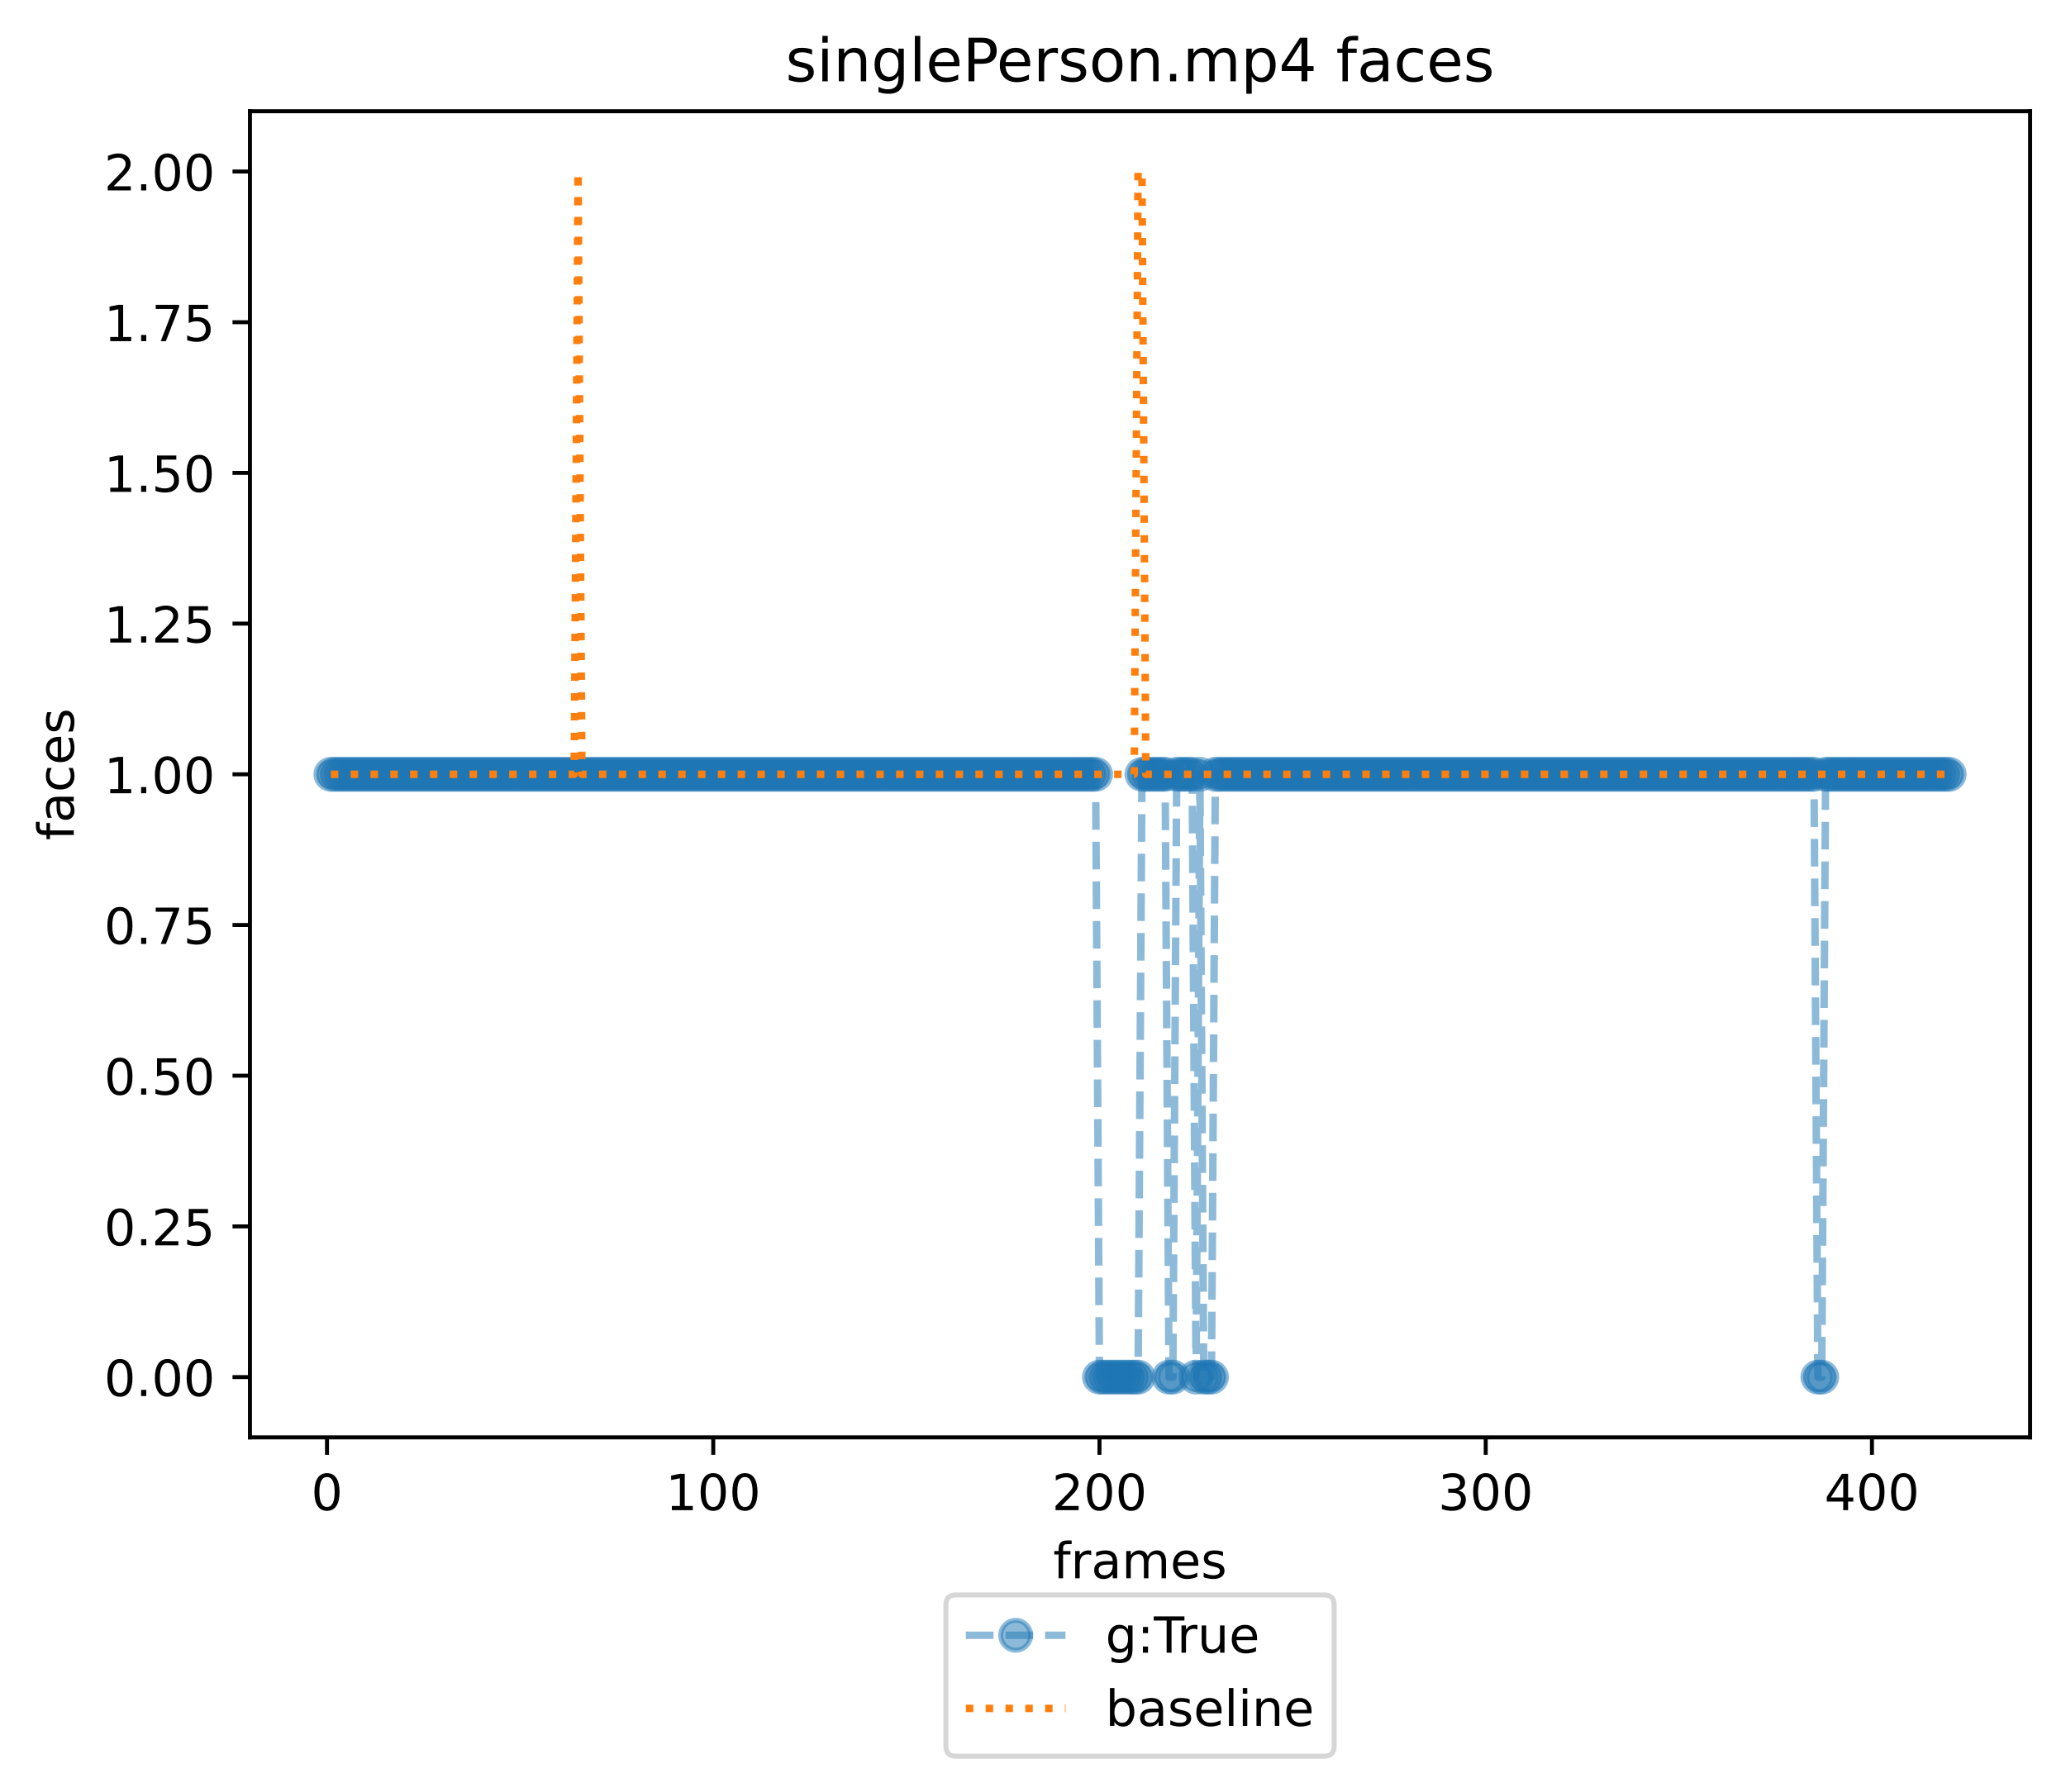 <?xml version="1.0" encoding="utf-8" standalone="no"?>
<!DOCTYPE svg PUBLIC "-//W3C//DTD SVG 1.1//EN"
  "http://www.w3.org/Graphics/SVG/1.1/DTD/svg11.dtd">
<!-- Created with matplotlib (https://matplotlib.org/) -->
<svg height="359.598pt" version="1.1" viewBox="0 0 414.464 359.598" width="414.464pt" xmlns="http://www.w3.org/2000/svg" xmlns:xlink="http://www.w3.org/1999/xlink">
 <defs>
  <style type="text/css">*{stroke-linecap:butt;stroke-linejoin:round;}</style>
 </defs>
 <g id="figure_1">
  <g id="patch_1">
   <path d="M 0 359.598 
L 414.464 359.598 
L 414.464 0 
L 0 0 
z
" style="fill:#ffffff;"/>
  </g>
  <g id="axes_1">
   <g id="patch_2">
    <path d="M 50.144 288.43 
L 407.264 288.43 
L 407.264 22.318 
L 50.144 22.318 
z
" style="fill:#ffffff;"/>
   </g>
   <g id="matplotlib.axis_1">
    <g id="xtick_1">
     <g id="line2d_1">
      <defs>
       <path d="M 0 0 
L 0 3.5 
" id="m31d5128bcd" style="stroke:#000000;stroke-width:0.8;"/>
      </defs>
      <g>
       <use style="stroke:#000000;stroke-width:0.8;" x="65.602" xlink:href="#m31d5128bcd" y="288.43"/>
      </g>
     </g>
     <g id="text_1">
      <!-- 0 -->
      <g transform="translate(62.42 303.029)scale(0.1 -0.1)">
       <defs>
        <path d="M 31.781 66.406 
Q 24.172 66.406 20.328 58.906 
Q 16.5 51.422 16.5 36.375 
Q 16.5 21.391 20.328 13.891 
Q 24.172 6.391 31.781 6.391 
Q 39.453 6.391 43.281 13.891 
Q 47.125 21.391 47.125 36.375 
Q 47.125 51.422 43.281 58.906 
Q 39.453 66.406 31.781 66.406 
z
M 31.781 74.219 
Q 44.047 74.219 50.516 64.516 
Q 56.984 54.828 56.984 36.375 
Q 56.984 17.969 50.516 8.266 
Q 44.047 -1.422 31.781 -1.422 
Q 19.531 -1.422 13.062 8.266 
Q 6.594 17.969 6.594 36.375 
Q 6.594 54.828 13.062 64.516 
Q 19.531 74.219 31.781 74.219 
z
" id="DejaVuSans-48"/>
       </defs>
       <use xlink:href="#DejaVuSans-48"/>
      </g>
     </g>
    </g>
    <g id="xtick_2">
     <g id="line2d_2">
      <g>
       <use style="stroke:#000000;stroke-width:0.8;" x="143.085" xlink:href="#m31d5128bcd" y="288.43"/>
      </g>
     </g>
     <g id="text_2">
      <!-- 100 -->
      <g transform="translate(133.541 303.029)scale(0.1 -0.1)">
       <defs>
        <path d="M 12.406 8.297 
L 28.516 8.297 
L 28.516 63.922 
L 10.984 60.406 
L 10.984 69.391 
L 28.422 72.906 
L 38.281 72.906 
L 38.281 8.297 
L 54.391 8.297 
L 54.391 0 
L 12.406 0 
z
" id="DejaVuSans-49"/>
       </defs>
       <use xlink:href="#DejaVuSans-49"/>
       <use x="63.623" xlink:href="#DejaVuSans-48"/>
       <use x="127.246" xlink:href="#DejaVuSans-48"/>
      </g>
     </g>
    </g>
    <g id="xtick_3">
     <g id="line2d_3">
      <g>
       <use style="stroke:#000000;stroke-width:0.8;" x="220.568" xlink:href="#m31d5128bcd" y="288.43"/>
      </g>
     </g>
     <g id="text_3">
      <!-- 200 -->
      <g transform="translate(211.024 303.029)scale(0.1 -0.1)">
       <defs>
        <path d="M 19.188 8.297 
L 53.609 8.297 
L 53.609 0 
L 7.328 0 
L 7.328 8.297 
Q 12.938 14.109 22.625 23.891 
Q 32.328 33.688 34.812 36.531 
Q 39.547 41.844 41.422 45.531 
Q 43.312 49.219 43.312 52.781 
Q 43.312 58.594 39.234 62.25 
Q 35.156 65.922 28.609 65.922 
Q 23.969 65.922 18.812 64.312 
Q 13.672 62.703 7.812 59.422 
L 7.812 69.391 
Q 13.766 71.781 18.938 73 
Q 24.125 74.219 28.422 74.219 
Q 39.75 74.219 46.484 68.547 
Q 53.219 62.891 53.219 53.422 
Q 53.219 48.922 51.531 44.891 
Q 49.859 40.875 45.406 35.406 
Q 44.188 33.984 37.641 27.219 
Q 31.109 20.453 19.188 8.297 
z
" id="DejaVuSans-50"/>
       </defs>
       <use xlink:href="#DejaVuSans-50"/>
       <use x="63.623" xlink:href="#DejaVuSans-48"/>
       <use x="127.246" xlink:href="#DejaVuSans-48"/>
      </g>
     </g>
    </g>
    <g id="xtick_4">
     <g id="line2d_4">
      <g>
       <use style="stroke:#000000;stroke-width:0.8;" x="298.051" xlink:href="#m31d5128bcd" y="288.43"/>
      </g>
     </g>
     <g id="text_4">
      <!-- 300 -->
      <g transform="translate(288.507 303.029)scale(0.1 -0.1)">
       <defs>
        <path d="M 40.578 39.312 
Q 47.656 37.797 51.625 33 
Q 55.609 28.219 55.609 21.188 
Q 55.609 10.406 48.188 4.484 
Q 40.766 -1.422 27.094 -1.422 
Q 22.516 -1.422 17.656 -0.516 
Q 12.797 0.391 7.625 2.203 
L 7.625 11.719 
Q 11.719 9.328 16.594 8.109 
Q 21.484 6.891 26.812 6.891 
Q 36.078 6.891 40.938 10.547 
Q 45.797 14.203 45.797 21.188 
Q 45.797 27.641 41.281 31.266 
Q 36.766 34.906 28.719 34.906 
L 20.219 34.906 
L 20.219 43.016 
L 29.109 43.016 
Q 36.375 43.016 40.234 45.922 
Q 44.094 48.828 44.094 54.297 
Q 44.094 59.906 40.109 62.906 
Q 36.141 65.922 28.719 65.922 
Q 24.656 65.922 20.016 65.031 
Q 15.375 64.156 9.812 62.312 
L 9.812 71.094 
Q 15.438 72.656 20.344 73.438 
Q 25.25 74.219 29.594 74.219 
Q 40.828 74.219 47.359 69.109 
Q 53.906 64.016 53.906 55.328 
Q 53.906 49.266 50.438 45.094 
Q 46.969 40.922 40.578 39.312 
z
" id="DejaVuSans-51"/>
       </defs>
       <use xlink:href="#DejaVuSans-51"/>
       <use x="63.623" xlink:href="#DejaVuSans-48"/>
       <use x="127.246" xlink:href="#DejaVuSans-48"/>
      </g>
     </g>
    </g>
    <g id="xtick_5">
     <g id="line2d_5">
      <g>
       <use style="stroke:#000000;stroke-width:0.8;" x="375.534" xlink:href="#m31d5128bcd" y="288.43"/>
      </g>
     </g>
     <g id="text_5">
      <!-- 400 -->
      <g transform="translate(365.991 303.029)scale(0.1 -0.1)">
       <defs>
        <path d="M 37.797 64.312 
L 12.891 25.391 
L 37.797 25.391 
z
M 35.203 72.906 
L 47.609 72.906 
L 47.609 25.391 
L 58.016 25.391 
L 58.016 17.188 
L 47.609 17.188 
L 47.609 0 
L 37.797 0 
L 37.797 17.188 
L 4.891 17.188 
L 4.891 26.703 
z
" id="DejaVuSans-52"/>
       </defs>
       <use xlink:href="#DejaVuSans-52"/>
       <use x="63.623" xlink:href="#DejaVuSans-48"/>
       <use x="127.246" xlink:href="#DejaVuSans-48"/>
      </g>
     </g>
    </g>
    <g id="text_6">
     <!-- frames -->
     <g transform="translate(211.273 316.707)scale(0.1 -0.1)">
      <defs>
       <path d="M 37.109 75.984 
L 37.109 68.5 
L 28.516 68.5 
Q 23.688 68.5 21.797 66.547 
Q 19.922 64.594 19.922 59.516 
L 19.922 54.688 
L 34.719 54.688 
L 34.719 47.703 
L 19.922 47.703 
L 19.922 0 
L 10.891 0 
L 10.891 47.703 
L 2.297 47.703 
L 2.297 54.688 
L 10.891 54.688 
L 10.891 58.5 
Q 10.891 67.625 15.141 71.797 
Q 19.391 75.984 28.609 75.984 
z
" id="DejaVuSans-102"/>
       <path d="M 41.109 46.297 
Q 39.594 47.172 37.812 47.578 
Q 36.031 48 33.891 48 
Q 26.266 48 22.188 43.047 
Q 18.109 38.094 18.109 28.812 
L 18.109 0 
L 9.078 0 
L 9.078 54.688 
L 18.109 54.688 
L 18.109 46.188 
Q 20.953 51.172 25.484 53.578 
Q 30.031 56 36.531 56 
Q 37.453 56 38.578 55.875 
Q 39.703 55.766 41.062 55.516 
z
" id="DejaVuSans-114"/>
       <path d="M 34.281 27.484 
Q 23.391 27.484 19.188 25 
Q 14.984 22.516 14.984 16.5 
Q 14.984 11.719 18.141 8.906 
Q 21.297 6.109 26.703 6.109 
Q 34.188 6.109 38.703 11.406 
Q 43.219 16.703 43.219 25.484 
L 43.219 27.484 
z
M 52.203 31.203 
L 52.203 0 
L 43.219 0 
L 43.219 8.297 
Q 40.141 3.328 35.547 0.953 
Q 30.953 -1.422 24.312 -1.422 
Q 15.922 -1.422 10.953 3.297 
Q 6 8.016 6 15.922 
Q 6 25.141 12.172 29.828 
Q 18.359 34.516 30.609 34.516 
L 43.219 34.516 
L 43.219 35.406 
Q 43.219 41.609 39.141 45 
Q 35.062 48.391 27.688 48.391 
Q 23 48.391 18.547 47.266 
Q 14.109 46.141 10.016 43.891 
L 10.016 52.203 
Q 14.938 54.109 19.578 55.047 
Q 24.219 56 28.609 56 
Q 40.484 56 46.344 49.844 
Q 52.203 43.703 52.203 31.203 
z
" id="DejaVuSans-97"/>
       <path d="M 52 44.188 
Q 55.375 50.25 60.062 53.125 
Q 64.75 56 71.094 56 
Q 79.641 56 84.281 50.016 
Q 88.922 44.047 88.922 33.016 
L 88.922 0 
L 79.891 0 
L 79.891 32.719 
Q 79.891 40.578 77.094 44.375 
Q 74.312 48.188 68.609 48.188 
Q 61.625 48.188 57.562 43.547 
Q 53.516 38.922 53.516 30.906 
L 53.516 0 
L 44.484 0 
L 44.484 32.719 
Q 44.484 40.625 41.703 44.406 
Q 38.922 48.188 33.109 48.188 
Q 26.219 48.188 22.156 43.531 
Q 18.109 38.875 18.109 30.906 
L 18.109 0 
L 9.078 0 
L 9.078 54.688 
L 18.109 54.688 
L 18.109 46.188 
Q 21.188 51.219 25.484 53.609 
Q 29.781 56 35.688 56 
Q 41.656 56 45.828 52.969 
Q 50 49.953 52 44.188 
z
" id="DejaVuSans-109"/>
       <path d="M 56.203 29.594 
L 56.203 25.203 
L 14.891 25.203 
Q 15.484 15.922 20.484 11.062 
Q 25.484 6.203 34.422 6.203 
Q 39.594 6.203 44.453 7.469 
Q 49.312 8.734 54.109 11.281 
L 54.109 2.781 
Q 49.266 0.734 44.188 -0.344 
Q 39.109 -1.422 33.891 -1.422 
Q 20.797 -1.422 13.156 6.188 
Q 5.516 13.812 5.516 26.812 
Q 5.516 40.234 12.766 48.109 
Q 20.016 56 32.328 56 
Q 43.359 56 49.781 48.891 
Q 56.203 41.797 56.203 29.594 
z
M 47.219 32.234 
Q 47.125 39.594 43.094 43.984 
Q 39.062 48.391 32.422 48.391 
Q 24.906 48.391 20.391 44.141 
Q 15.875 39.891 15.188 32.172 
z
" id="DejaVuSans-101"/>
       <path d="M 44.281 53.078 
L 44.281 44.578 
Q 40.484 46.531 36.375 47.5 
Q 32.281 48.484 27.875 48.484 
Q 21.188 48.484 17.844 46.438 
Q 14.5 44.391 14.5 40.281 
Q 14.5 37.156 16.891 35.375 
Q 19.281 33.594 26.516 31.984 
L 29.594 31.297 
Q 39.156 29.25 43.188 25.516 
Q 47.219 21.781 47.219 15.094 
Q 47.219 7.469 41.188 3.016 
Q 35.156 -1.422 24.609 -1.422 
Q 20.219 -1.422 15.453 -0.562 
Q 10.688 0.297 5.422 2 
L 5.422 11.281 
Q 10.406 8.688 15.234 7.391 
Q 20.062 6.109 24.812 6.109 
Q 31.156 6.109 34.562 8.281 
Q 37.984 10.453 37.984 14.406 
Q 37.984 18.062 35.516 20.016 
Q 33.062 21.969 24.703 23.781 
L 21.578 24.516 
Q 13.234 26.266 9.516 29.906 
Q 5.812 33.547 5.812 39.891 
Q 5.812 47.609 11.281 51.797 
Q 16.75 56 26.812 56 
Q 31.781 56 36.172 55.266 
Q 40.578 54.547 44.281 53.078 
z
" id="DejaVuSans-115"/>
      </defs>
      <use xlink:href="#DejaVuSans-102"/>
      <use x="35.205" xlink:href="#DejaVuSans-114"/>
      <use x="76.318" xlink:href="#DejaVuSans-97"/>
      <use x="137.598" xlink:href="#DejaVuSans-109"/>
      <use x="235.01" xlink:href="#DejaVuSans-101"/>
      <use x="296.533" xlink:href="#DejaVuSans-115"/>
     </g>
    </g>
   </g>
   <g id="matplotlib.axis_2">
    <g id="ytick_1">
     <g id="line2d_6">
      <defs>
       <path d="M 0 0 
L -3.5 0 
" id="m2d23ccb366" style="stroke:#000000;stroke-width:0.8;"/>
      </defs>
      <g>
       <use style="stroke:#000000;stroke-width:0.8;" x="50.144" xlink:href="#m2d23ccb366" y="276.334"/>
      </g>
     </g>
     <g id="text_7">
      <!-- 0.00 -->
      <g transform="translate(20.878 280.133)scale(0.1 -0.1)">
       <defs>
        <path d="M 10.688 12.406 
L 21 12.406 
L 21 0 
L 10.688 0 
z
" id="DejaVuSans-46"/>
       </defs>
       <use xlink:href="#DejaVuSans-48"/>
       <use x="63.623" xlink:href="#DejaVuSans-46"/>
       <use x="95.41" xlink:href="#DejaVuSans-48"/>
       <use x="159.033" xlink:href="#DejaVuSans-48"/>
      </g>
     </g>
    </g>
    <g id="ytick_2">
     <g id="line2d_7">
      <g>
       <use style="stroke:#000000;stroke-width:0.8;" x="50.144" xlink:href="#m2d23ccb366" y="246.094"/>
      </g>
     </g>
     <g id="text_8">
      <!-- 0.25 -->
      <g transform="translate(20.878 249.893)scale(0.1 -0.1)">
       <defs>
        <path d="M 10.797 72.906 
L 49.516 72.906 
L 49.516 64.594 
L 19.828 64.594 
L 19.828 46.734 
Q 21.969 47.469 24.109 47.828 
Q 26.266 48.188 28.422 48.188 
Q 40.625 48.188 47.75 41.5 
Q 54.891 34.812 54.891 23.391 
Q 54.891 11.625 47.562 5.094 
Q 40.234 -1.422 26.906 -1.422 
Q 22.312 -1.422 17.547 -0.641 
Q 12.797 0.141 7.719 1.703 
L 7.719 11.625 
Q 12.109 9.234 16.797 8.062 
Q 21.484 6.891 26.703 6.891 
Q 35.156 6.891 40.078 11.328 
Q 45.016 15.766 45.016 23.391 
Q 45.016 31 40.078 35.438 
Q 35.156 39.891 26.703 39.891 
Q 22.75 39.891 18.812 39.016 
Q 14.891 38.141 10.797 36.281 
z
" id="DejaVuSans-53"/>
       </defs>
       <use xlink:href="#DejaVuSans-48"/>
       <use x="63.623" xlink:href="#DejaVuSans-46"/>
       <use x="95.41" xlink:href="#DejaVuSans-50"/>
       <use x="159.033" xlink:href="#DejaVuSans-53"/>
      </g>
     </g>
    </g>
    <g id="ytick_3">
     <g id="line2d_8">
      <g>
       <use style="stroke:#000000;stroke-width:0.8;" x="50.144" xlink:href="#m2d23ccb366" y="215.854"/>
      </g>
     </g>
     <g id="text_9">
      <!-- 0.50 -->
      <g transform="translate(20.878 219.653)scale(0.1 -0.1)">
       <use xlink:href="#DejaVuSans-48"/>
       <use x="63.623" xlink:href="#DejaVuSans-46"/>
       <use x="95.41" xlink:href="#DejaVuSans-53"/>
       <use x="159.033" xlink:href="#DejaVuSans-48"/>
      </g>
     </g>
    </g>
    <g id="ytick_4">
     <g id="line2d_9">
      <g>
       <use style="stroke:#000000;stroke-width:0.8;" x="50.144" xlink:href="#m2d23ccb366" y="185.614"/>
      </g>
     </g>
     <g id="text_10">
      <!-- 0.75 -->
      <g transform="translate(20.878 189.413)scale(0.1 -0.1)">
       <defs>
        <path d="M 8.203 72.906 
L 55.078 72.906 
L 55.078 68.703 
L 28.609 0 
L 18.312 0 
L 43.219 64.594 
L 8.203 64.594 
z
" id="DejaVuSans-55"/>
       </defs>
       <use xlink:href="#DejaVuSans-48"/>
       <use x="63.623" xlink:href="#DejaVuSans-46"/>
       <use x="95.41" xlink:href="#DejaVuSans-55"/>
       <use x="159.033" xlink:href="#DejaVuSans-53"/>
      </g>
     </g>
    </g>
    <g id="ytick_5">
     <g id="line2d_10">
      <g>
       <use style="stroke:#000000;stroke-width:0.8;" x="50.144" xlink:href="#m2d23ccb366" y="155.374"/>
      </g>
     </g>
     <g id="text_11">
      <!-- 1.00 -->
      <g transform="translate(20.878 159.173)scale(0.1 -0.1)">
       <use xlink:href="#DejaVuSans-49"/>
       <use x="63.623" xlink:href="#DejaVuSans-46"/>
       <use x="95.41" xlink:href="#DejaVuSans-48"/>
       <use x="159.033" xlink:href="#DejaVuSans-48"/>
      </g>
     </g>
    </g>
    <g id="ytick_6">
     <g id="line2d_11">
      <g>
       <use style="stroke:#000000;stroke-width:0.8;" x="50.144" xlink:href="#m2d23ccb366" y="125.134"/>
      </g>
     </g>
     <g id="text_12">
      <!-- 1.25 -->
      <g transform="translate(20.878 128.933)scale(0.1 -0.1)">
       <use xlink:href="#DejaVuSans-49"/>
       <use x="63.623" xlink:href="#DejaVuSans-46"/>
       <use x="95.41" xlink:href="#DejaVuSans-50"/>
       <use x="159.033" xlink:href="#DejaVuSans-53"/>
      </g>
     </g>
    </g>
    <g id="ytick_7">
     <g id="line2d_12">
      <g>
       <use style="stroke:#000000;stroke-width:0.8;" x="50.144" xlink:href="#m2d23ccb366" y="94.894"/>
      </g>
     </g>
     <g id="text_13">
      <!-- 1.50 -->
      <g transform="translate(20.878 98.693)scale(0.1 -0.1)">
       <use xlink:href="#DejaVuSans-49"/>
       <use x="63.623" xlink:href="#DejaVuSans-46"/>
       <use x="95.41" xlink:href="#DejaVuSans-53"/>
       <use x="159.033" xlink:href="#DejaVuSans-48"/>
      </g>
     </g>
    </g>
    <g id="ytick_8">
     <g id="line2d_13">
      <g>
       <use style="stroke:#000000;stroke-width:0.8;" x="50.144" xlink:href="#m2d23ccb366" y="64.654"/>
      </g>
     </g>
     <g id="text_14">
      <!-- 1.75 -->
      <g transform="translate(20.878 68.453)scale(0.1 -0.1)">
       <use xlink:href="#DejaVuSans-49"/>
       <use x="63.623" xlink:href="#DejaVuSans-46"/>
       <use x="95.41" xlink:href="#DejaVuSans-55"/>
       <use x="159.033" xlink:href="#DejaVuSans-53"/>
      </g>
     </g>
    </g>
    <g id="ytick_9">
     <g id="line2d_14">
      <g>
       <use style="stroke:#000000;stroke-width:0.8;" x="50.144" xlink:href="#m2d23ccb366" y="34.414"/>
      </g>
     </g>
     <g id="text_15">
      <!-- 2.00 -->
      <g transform="translate(20.878 38.213)scale(0.1 -0.1)">
       <use xlink:href="#DejaVuSans-50"/>
       <use x="63.623" xlink:href="#DejaVuSans-46"/>
       <use x="95.41" xlink:href="#DejaVuSans-48"/>
       <use x="159.033" xlink:href="#DejaVuSans-48"/>
      </g>
     </g>
    </g>
    <g id="text_16">
     <!-- faces -->
     <g transform="translate(14.798 168.629)rotate(-90)scale(0.1 -0.1)">
      <defs>
       <path d="M 48.781 52.594 
L 48.781 44.188 
Q 44.969 46.297 41.141 47.344 
Q 37.312 48.391 33.406 48.391 
Q 24.656 48.391 19.812 42.844 
Q 14.984 37.312 14.984 27.297 
Q 14.984 17.281 19.812 11.734 
Q 24.656 6.203 33.406 6.203 
Q 37.312 6.203 41.141 7.25 
Q 44.969 8.297 48.781 10.406 
L 48.781 2.094 
Q 45.016 0.344 40.984 -0.531 
Q 36.969 -1.422 32.422 -1.422 
Q 20.062 -1.422 12.781 6.344 
Q 5.516 14.109 5.516 27.297 
Q 5.516 40.672 12.859 48.328 
Q 20.219 56 33.016 56 
Q 37.156 56 41.109 55.141 
Q 45.062 54.297 48.781 52.594 
z
" id="DejaVuSans-99"/>
      </defs>
      <use xlink:href="#DejaVuSans-102"/>
      <use x="35.205" xlink:href="#DejaVuSans-97"/>
      <use x="96.484" xlink:href="#DejaVuSans-99"/>
      <use x="151.465" xlink:href="#DejaVuSans-101"/>
      <use x="212.988" xlink:href="#DejaVuSans-115"/>
     </g>
    </g>
   </g>
   <g id="line2d_15">
    <path clip-path="url(#p956035c3ec)" d="M 66.376 155.374 
L 219.793 155.374 
L 220.568 276.334 
L 228.316 276.334 
L 229.091 155.374 
L 233.74 155.374 
L 234.515 276.334 
L 235.29 276.334 
L 236.065 155.374 
L 239.164 155.374 
L 239.939 276.334 
L 240.714 155.374 
L 241.488 276.334 
L 243.038 276.334 
L 243.813 155.374 
L 363.912 155.374 
L 364.687 276.334 
L 365.462 276.334 
L 366.236 155.374 
L 391.031 155.374 
L 391.031 155.374 
" style="fill:none;stroke:#1f77b4;stroke-dasharray:5.55,2.4;stroke-dashoffset:0;stroke-opacity:0.5;stroke-width:1.5;"/>
    <defs>
     <path d="M 0 3 
C 0.796 3 1.559 2.684 2.121 2.121 
C 2.684 1.559 3 0.796 3 0 
C 3 -0.796 2.684 -1.559 2.121 -2.121 
C 1.559 -2.684 0.796 -3 0 -3 
C -0.796 -3 -1.559 -2.684 -2.121 -2.121 
C -2.684 -1.559 -3 -0.796 -3 0 
C -3 0.796 -2.684 1.559 -2.121 2.121 
C -1.559 2.684 -0.796 3 0 3 
z
" id="m5e39c4a92b" style="stroke:#1f77b4;stroke-opacity:0.5;"/>
    </defs>
    <g clip-path="url(#p956035c3ec)">
     <use style="fill:#1f77b4;fill-opacity:0.5;stroke:#1f77b4;stroke-opacity:0.5;" x="66.376" xlink:href="#m5e39c4a92b" y="155.374"/>
     <use style="fill:#1f77b4;fill-opacity:0.5;stroke:#1f77b4;stroke-opacity:0.5;" x="67.151" xlink:href="#m5e39c4a92b" y="155.374"/>
     <use style="fill:#1f77b4;fill-opacity:0.5;stroke:#1f77b4;stroke-opacity:0.5;" x="67.926" xlink:href="#m5e39c4a92b" y="155.374"/>
     <use style="fill:#1f77b4;fill-opacity:0.5;stroke:#1f77b4;stroke-opacity:0.5;" x="68.701" xlink:href="#m5e39c4a92b" y="155.374"/>
     <use style="fill:#1f77b4;fill-opacity:0.5;stroke:#1f77b4;stroke-opacity:0.5;" x="69.476" xlink:href="#m5e39c4a92b" y="155.374"/>
     <use style="fill:#1f77b4;fill-opacity:0.5;stroke:#1f77b4;stroke-opacity:0.5;" x="70.251" xlink:href="#m5e39c4a92b" y="155.374"/>
     <use style="fill:#1f77b4;fill-opacity:0.5;stroke:#1f77b4;stroke-opacity:0.5;" x="71.025" xlink:href="#m5e39c4a92b" y="155.374"/>
     <use style="fill:#1f77b4;fill-opacity:0.5;stroke:#1f77b4;stroke-opacity:0.5;" x="71.8" xlink:href="#m5e39c4a92b" y="155.374"/>
     <use style="fill:#1f77b4;fill-opacity:0.5;stroke:#1f77b4;stroke-opacity:0.5;" x="72.575" xlink:href="#m5e39c4a92b" y="155.374"/>
     <use style="fill:#1f77b4;fill-opacity:0.5;stroke:#1f77b4;stroke-opacity:0.5;" x="73.35" xlink:href="#m5e39c4a92b" y="155.374"/>
     <use style="fill:#1f77b4;fill-opacity:0.5;stroke:#1f77b4;stroke-opacity:0.5;" x="74.125" xlink:href="#m5e39c4a92b" y="155.374"/>
     <use style="fill:#1f77b4;fill-opacity:0.5;stroke:#1f77b4;stroke-opacity:0.5;" x="74.9" xlink:href="#m5e39c4a92b" y="155.374"/>
     <use style="fill:#1f77b4;fill-opacity:0.5;stroke:#1f77b4;stroke-opacity:0.5;" x="75.674" xlink:href="#m5e39c4a92b" y="155.374"/>
     <use style="fill:#1f77b4;fill-opacity:0.5;stroke:#1f77b4;stroke-opacity:0.5;" x="76.449" xlink:href="#m5e39c4a92b" y="155.374"/>
     <use style="fill:#1f77b4;fill-opacity:0.5;stroke:#1f77b4;stroke-opacity:0.5;" x="77.224" xlink:href="#m5e39c4a92b" y="155.374"/>
     <use style="fill:#1f77b4;fill-opacity:0.5;stroke:#1f77b4;stroke-opacity:0.5;" x="77.999" xlink:href="#m5e39c4a92b" y="155.374"/>
     <use style="fill:#1f77b4;fill-opacity:0.5;stroke:#1f77b4;stroke-opacity:0.5;" x="78.774" xlink:href="#m5e39c4a92b" y="155.374"/>
     <use style="fill:#1f77b4;fill-opacity:0.5;stroke:#1f77b4;stroke-opacity:0.5;" x="79.549" xlink:href="#m5e39c4a92b" y="155.374"/>
     <use style="fill:#1f77b4;fill-opacity:0.5;stroke:#1f77b4;stroke-opacity:0.5;" x="80.323" xlink:href="#m5e39c4a92b" y="155.374"/>
     <use style="fill:#1f77b4;fill-opacity:0.5;stroke:#1f77b4;stroke-opacity:0.5;" x="81.098" xlink:href="#m5e39c4a92b" y="155.374"/>
     <use style="fill:#1f77b4;fill-opacity:0.5;stroke:#1f77b4;stroke-opacity:0.5;" x="81.873" xlink:href="#m5e39c4a92b" y="155.374"/>
     <use style="fill:#1f77b4;fill-opacity:0.5;stroke:#1f77b4;stroke-opacity:0.5;" x="82.648" xlink:href="#m5e39c4a92b" y="155.374"/>
     <use style="fill:#1f77b4;fill-opacity:0.5;stroke:#1f77b4;stroke-opacity:0.5;" x="83.423" xlink:href="#m5e39c4a92b" y="155.374"/>
     <use style="fill:#1f77b4;fill-opacity:0.5;stroke:#1f77b4;stroke-opacity:0.5;" x="84.198" xlink:href="#m5e39c4a92b" y="155.374"/>
     <use style="fill:#1f77b4;fill-opacity:0.5;stroke:#1f77b4;stroke-opacity:0.5;" x="84.972" xlink:href="#m5e39c4a92b" y="155.374"/>
     <use style="fill:#1f77b4;fill-opacity:0.5;stroke:#1f77b4;stroke-opacity:0.5;" x="85.747" xlink:href="#m5e39c4a92b" y="155.374"/>
     <use style="fill:#1f77b4;fill-opacity:0.5;stroke:#1f77b4;stroke-opacity:0.5;" x="86.522" xlink:href="#m5e39c4a92b" y="155.374"/>
     <use style="fill:#1f77b4;fill-opacity:0.5;stroke:#1f77b4;stroke-opacity:0.5;" x="87.297" xlink:href="#m5e39c4a92b" y="155.374"/>
     <use style="fill:#1f77b4;fill-opacity:0.5;stroke:#1f77b4;stroke-opacity:0.5;" x="88.072" xlink:href="#m5e39c4a92b" y="155.374"/>
     <use style="fill:#1f77b4;fill-opacity:0.5;stroke:#1f77b4;stroke-opacity:0.5;" x="88.847" xlink:href="#m5e39c4a92b" y="155.374"/>
     <use style="fill:#1f77b4;fill-opacity:0.5;stroke:#1f77b4;stroke-opacity:0.5;" x="89.621" xlink:href="#m5e39c4a92b" y="155.374"/>
     <use style="fill:#1f77b4;fill-opacity:0.5;stroke:#1f77b4;stroke-opacity:0.5;" x="90.396" xlink:href="#m5e39c4a92b" y="155.374"/>
     <use style="fill:#1f77b4;fill-opacity:0.5;stroke:#1f77b4;stroke-opacity:0.5;" x="91.171" xlink:href="#m5e39c4a92b" y="155.374"/>
     <use style="fill:#1f77b4;fill-opacity:0.5;stroke:#1f77b4;stroke-opacity:0.5;" x="91.946" xlink:href="#m5e39c4a92b" y="155.374"/>
     <use style="fill:#1f77b4;fill-opacity:0.5;stroke:#1f77b4;stroke-opacity:0.5;" x="92.721" xlink:href="#m5e39c4a92b" y="155.374"/>
     <use style="fill:#1f77b4;fill-opacity:0.5;stroke:#1f77b4;stroke-opacity:0.5;" x="93.496" xlink:href="#m5e39c4a92b" y="155.374"/>
     <use style="fill:#1f77b4;fill-opacity:0.5;stroke:#1f77b4;stroke-opacity:0.5;" x="94.27" xlink:href="#m5e39c4a92b" y="155.374"/>
     <use style="fill:#1f77b4;fill-opacity:0.5;stroke:#1f77b4;stroke-opacity:0.5;" x="95.045" xlink:href="#m5e39c4a92b" y="155.374"/>
     <use style="fill:#1f77b4;fill-opacity:0.5;stroke:#1f77b4;stroke-opacity:0.5;" x="95.82" xlink:href="#m5e39c4a92b" y="155.374"/>
     <use style="fill:#1f77b4;fill-opacity:0.5;stroke:#1f77b4;stroke-opacity:0.5;" x="96.595" xlink:href="#m5e39c4a92b" y="155.374"/>
     <use style="fill:#1f77b4;fill-opacity:0.5;stroke:#1f77b4;stroke-opacity:0.5;" x="97.37" xlink:href="#m5e39c4a92b" y="155.374"/>
     <use style="fill:#1f77b4;fill-opacity:0.5;stroke:#1f77b4;stroke-opacity:0.5;" x="98.145" xlink:href="#m5e39c4a92b" y="155.374"/>
     <use style="fill:#1f77b4;fill-opacity:0.5;stroke:#1f77b4;stroke-opacity:0.5;" x="98.919" xlink:href="#m5e39c4a92b" y="155.374"/>
     <use style="fill:#1f77b4;fill-opacity:0.5;stroke:#1f77b4;stroke-opacity:0.5;" x="99.694" xlink:href="#m5e39c4a92b" y="155.374"/>
     <use style="fill:#1f77b4;fill-opacity:0.5;stroke:#1f77b4;stroke-opacity:0.5;" x="100.469" xlink:href="#m5e39c4a92b" y="155.374"/>
     <use style="fill:#1f77b4;fill-opacity:0.5;stroke:#1f77b4;stroke-opacity:0.5;" x="101.244" xlink:href="#m5e39c4a92b" y="155.374"/>
     <use style="fill:#1f77b4;fill-opacity:0.5;stroke:#1f77b4;stroke-opacity:0.5;" x="102.019" xlink:href="#m5e39c4a92b" y="155.374"/>
     <use style="fill:#1f77b4;fill-opacity:0.5;stroke:#1f77b4;stroke-opacity:0.5;" x="102.794" xlink:href="#m5e39c4a92b" y="155.374"/>
     <use style="fill:#1f77b4;fill-opacity:0.5;stroke:#1f77b4;stroke-opacity:0.5;" x="103.568" xlink:href="#m5e39c4a92b" y="155.374"/>
     <use style="fill:#1f77b4;fill-opacity:0.5;stroke:#1f77b4;stroke-opacity:0.5;" x="104.343" xlink:href="#m5e39c4a92b" y="155.374"/>
     <use style="fill:#1f77b4;fill-opacity:0.5;stroke:#1f77b4;stroke-opacity:0.5;" x="105.118" xlink:href="#m5e39c4a92b" y="155.374"/>
     <use style="fill:#1f77b4;fill-opacity:0.5;stroke:#1f77b4;stroke-opacity:0.5;" x="105.893" xlink:href="#m5e39c4a92b" y="155.374"/>
     <use style="fill:#1f77b4;fill-opacity:0.5;stroke:#1f77b4;stroke-opacity:0.5;" x="106.668" xlink:href="#m5e39c4a92b" y="155.374"/>
     <use style="fill:#1f77b4;fill-opacity:0.5;stroke:#1f77b4;stroke-opacity:0.5;" x="107.443" xlink:href="#m5e39c4a92b" y="155.374"/>
     <use style="fill:#1f77b4;fill-opacity:0.5;stroke:#1f77b4;stroke-opacity:0.5;" x="108.217" xlink:href="#m5e39c4a92b" y="155.374"/>
     <use style="fill:#1f77b4;fill-opacity:0.5;stroke:#1f77b4;stroke-opacity:0.5;" x="108.992" xlink:href="#m5e39c4a92b" y="155.374"/>
     <use style="fill:#1f77b4;fill-opacity:0.5;stroke:#1f77b4;stroke-opacity:0.5;" x="109.767" xlink:href="#m5e39c4a92b" y="155.374"/>
     <use style="fill:#1f77b4;fill-opacity:0.5;stroke:#1f77b4;stroke-opacity:0.5;" x="110.542" xlink:href="#m5e39c4a92b" y="155.374"/>
     <use style="fill:#1f77b4;fill-opacity:0.5;stroke:#1f77b4;stroke-opacity:0.5;" x="111.317" xlink:href="#m5e39c4a92b" y="155.374"/>
     <use style="fill:#1f77b4;fill-opacity:0.5;stroke:#1f77b4;stroke-opacity:0.5;" x="112.092" xlink:href="#m5e39c4a92b" y="155.374"/>
     <use style="fill:#1f77b4;fill-opacity:0.5;stroke:#1f77b4;stroke-opacity:0.5;" x="112.866" xlink:href="#m5e39c4a92b" y="155.374"/>
     <use style="fill:#1f77b4;fill-opacity:0.5;stroke:#1f77b4;stroke-opacity:0.5;" x="113.641" xlink:href="#m5e39c4a92b" y="155.374"/>
     <use style="fill:#1f77b4;fill-opacity:0.5;stroke:#1f77b4;stroke-opacity:0.5;" x="114.416" xlink:href="#m5e39c4a92b" y="155.374"/>
     <use style="fill:#1f77b4;fill-opacity:0.5;stroke:#1f77b4;stroke-opacity:0.5;" x="115.191" xlink:href="#m5e39c4a92b" y="155.374"/>
     <use style="fill:#1f77b4;fill-opacity:0.5;stroke:#1f77b4;stroke-opacity:0.5;" x="115.966" xlink:href="#m5e39c4a92b" y="155.374"/>
     <use style="fill:#1f77b4;fill-opacity:0.5;stroke:#1f77b4;stroke-opacity:0.5;" x="116.741" xlink:href="#m5e39c4a92b" y="155.374"/>
     <use style="fill:#1f77b4;fill-opacity:0.5;stroke:#1f77b4;stroke-opacity:0.5;" x="117.515" xlink:href="#m5e39c4a92b" y="155.374"/>
     <use style="fill:#1f77b4;fill-opacity:0.5;stroke:#1f77b4;stroke-opacity:0.5;" x="118.29" xlink:href="#m5e39c4a92b" y="155.374"/>
     <use style="fill:#1f77b4;fill-opacity:0.5;stroke:#1f77b4;stroke-opacity:0.5;" x="119.065" xlink:href="#m5e39c4a92b" y="155.374"/>
     <use style="fill:#1f77b4;fill-opacity:0.5;stroke:#1f77b4;stroke-opacity:0.5;" x="119.84" xlink:href="#m5e39c4a92b" y="155.374"/>
     <use style="fill:#1f77b4;fill-opacity:0.5;stroke:#1f77b4;stroke-opacity:0.5;" x="120.615" xlink:href="#m5e39c4a92b" y="155.374"/>
     <use style="fill:#1f77b4;fill-opacity:0.5;stroke:#1f77b4;stroke-opacity:0.5;" x="121.39" xlink:href="#m5e39c4a92b" y="155.374"/>
     <use style="fill:#1f77b4;fill-opacity:0.5;stroke:#1f77b4;stroke-opacity:0.5;" x="122.164" xlink:href="#m5e39c4a92b" y="155.374"/>
     <use style="fill:#1f77b4;fill-opacity:0.5;stroke:#1f77b4;stroke-opacity:0.5;" x="122.939" xlink:href="#m5e39c4a92b" y="155.374"/>
     <use style="fill:#1f77b4;fill-opacity:0.5;stroke:#1f77b4;stroke-opacity:0.5;" x="123.714" xlink:href="#m5e39c4a92b" y="155.374"/>
     <use style="fill:#1f77b4;fill-opacity:0.5;stroke:#1f77b4;stroke-opacity:0.5;" x="124.489" xlink:href="#m5e39c4a92b" y="155.374"/>
     <use style="fill:#1f77b4;fill-opacity:0.5;stroke:#1f77b4;stroke-opacity:0.5;" x="125.264" xlink:href="#m5e39c4a92b" y="155.374"/>
     <use style="fill:#1f77b4;fill-opacity:0.5;stroke:#1f77b4;stroke-opacity:0.5;" x="126.039" xlink:href="#m5e39c4a92b" y="155.374"/>
     <use style="fill:#1f77b4;fill-opacity:0.5;stroke:#1f77b4;stroke-opacity:0.5;" x="126.813" xlink:href="#m5e39c4a92b" y="155.374"/>
     <use style="fill:#1f77b4;fill-opacity:0.5;stroke:#1f77b4;stroke-opacity:0.5;" x="127.588" xlink:href="#m5e39c4a92b" y="155.374"/>
     <use style="fill:#1f77b4;fill-opacity:0.5;stroke:#1f77b4;stroke-opacity:0.5;" x="128.363" xlink:href="#m5e39c4a92b" y="155.374"/>
     <use style="fill:#1f77b4;fill-opacity:0.5;stroke:#1f77b4;stroke-opacity:0.5;" x="129.138" xlink:href="#m5e39c4a92b" y="155.374"/>
     <use style="fill:#1f77b4;fill-opacity:0.5;stroke:#1f77b4;stroke-opacity:0.5;" x="129.913" xlink:href="#m5e39c4a92b" y="155.374"/>
     <use style="fill:#1f77b4;fill-opacity:0.5;stroke:#1f77b4;stroke-opacity:0.5;" x="130.688" xlink:href="#m5e39c4a92b" y="155.374"/>
     <use style="fill:#1f77b4;fill-opacity:0.5;stroke:#1f77b4;stroke-opacity:0.5;" x="131.462" xlink:href="#m5e39c4a92b" y="155.374"/>
     <use style="fill:#1f77b4;fill-opacity:0.5;stroke:#1f77b4;stroke-opacity:0.5;" x="132.237" xlink:href="#m5e39c4a92b" y="155.374"/>
     <use style="fill:#1f77b4;fill-opacity:0.5;stroke:#1f77b4;stroke-opacity:0.5;" x="133.012" xlink:href="#m5e39c4a92b" y="155.374"/>
     <use style="fill:#1f77b4;fill-opacity:0.5;stroke:#1f77b4;stroke-opacity:0.5;" x="133.787" xlink:href="#m5e39c4a92b" y="155.374"/>
     <use style="fill:#1f77b4;fill-opacity:0.5;stroke:#1f77b4;stroke-opacity:0.5;" x="134.562" xlink:href="#m5e39c4a92b" y="155.374"/>
     <use style="fill:#1f77b4;fill-opacity:0.5;stroke:#1f77b4;stroke-opacity:0.5;" x="135.337" xlink:href="#m5e39c4a92b" y="155.374"/>
     <use style="fill:#1f77b4;fill-opacity:0.5;stroke:#1f77b4;stroke-opacity:0.5;" x="136.111" xlink:href="#m5e39c4a92b" y="155.374"/>
     <use style="fill:#1f77b4;fill-opacity:0.5;stroke:#1f77b4;stroke-opacity:0.5;" x="136.886" xlink:href="#m5e39c4a92b" y="155.374"/>
     <use style="fill:#1f77b4;fill-opacity:0.5;stroke:#1f77b4;stroke-opacity:0.5;" x="137.661" xlink:href="#m5e39c4a92b" y="155.374"/>
     <use style="fill:#1f77b4;fill-opacity:0.5;stroke:#1f77b4;stroke-opacity:0.5;" x="138.436" xlink:href="#m5e39c4a92b" y="155.374"/>
     <use style="fill:#1f77b4;fill-opacity:0.5;stroke:#1f77b4;stroke-opacity:0.5;" x="139.211" xlink:href="#m5e39c4a92b" y="155.374"/>
     <use style="fill:#1f77b4;fill-opacity:0.5;stroke:#1f77b4;stroke-opacity:0.5;" x="139.986" xlink:href="#m5e39c4a92b" y="155.374"/>
     <use style="fill:#1f77b4;fill-opacity:0.5;stroke:#1f77b4;stroke-opacity:0.5;" x="140.76" xlink:href="#m5e39c4a92b" y="155.374"/>
     <use style="fill:#1f77b4;fill-opacity:0.5;stroke:#1f77b4;stroke-opacity:0.5;" x="141.535" xlink:href="#m5e39c4a92b" y="155.374"/>
     <use style="fill:#1f77b4;fill-opacity:0.5;stroke:#1f77b4;stroke-opacity:0.5;" x="142.31" xlink:href="#m5e39c4a92b" y="155.374"/>
     <use style="fill:#1f77b4;fill-opacity:0.5;stroke:#1f77b4;stroke-opacity:0.5;" x="143.085" xlink:href="#m5e39c4a92b" y="155.374"/>
     <use style="fill:#1f77b4;fill-opacity:0.5;stroke:#1f77b4;stroke-opacity:0.5;" x="143.86" xlink:href="#m5e39c4a92b" y="155.374"/>
     <use style="fill:#1f77b4;fill-opacity:0.5;stroke:#1f77b4;stroke-opacity:0.5;" x="144.634" xlink:href="#m5e39c4a92b" y="155.374"/>
     <use style="fill:#1f77b4;fill-opacity:0.5;stroke:#1f77b4;stroke-opacity:0.5;" x="145.409" xlink:href="#m5e39c4a92b" y="155.374"/>
     <use style="fill:#1f77b4;fill-opacity:0.5;stroke:#1f77b4;stroke-opacity:0.5;" x="146.184" xlink:href="#m5e39c4a92b" y="155.374"/>
     <use style="fill:#1f77b4;fill-opacity:0.5;stroke:#1f77b4;stroke-opacity:0.5;" x="146.959" xlink:href="#m5e39c4a92b" y="155.374"/>
     <use style="fill:#1f77b4;fill-opacity:0.5;stroke:#1f77b4;stroke-opacity:0.5;" x="147.734" xlink:href="#m5e39c4a92b" y="155.374"/>
     <use style="fill:#1f77b4;fill-opacity:0.5;stroke:#1f77b4;stroke-opacity:0.5;" x="148.509" xlink:href="#m5e39c4a92b" y="155.374"/>
     <use style="fill:#1f77b4;fill-opacity:0.5;stroke:#1f77b4;stroke-opacity:0.5;" x="149.283" xlink:href="#m5e39c4a92b" y="155.374"/>
     <use style="fill:#1f77b4;fill-opacity:0.5;stroke:#1f77b4;stroke-opacity:0.5;" x="150.058" xlink:href="#m5e39c4a92b" y="155.374"/>
     <use style="fill:#1f77b4;fill-opacity:0.5;stroke:#1f77b4;stroke-opacity:0.5;" x="150.833" xlink:href="#m5e39c4a92b" y="155.374"/>
     <use style="fill:#1f77b4;fill-opacity:0.5;stroke:#1f77b4;stroke-opacity:0.5;" x="151.608" xlink:href="#m5e39c4a92b" y="155.374"/>
     <use style="fill:#1f77b4;fill-opacity:0.5;stroke:#1f77b4;stroke-opacity:0.5;" x="152.383" xlink:href="#m5e39c4a92b" y="155.374"/>
     <use style="fill:#1f77b4;fill-opacity:0.5;stroke:#1f77b4;stroke-opacity:0.5;" x="153.158" xlink:href="#m5e39c4a92b" y="155.374"/>
     <use style="fill:#1f77b4;fill-opacity:0.5;stroke:#1f77b4;stroke-opacity:0.5;" x="153.932" xlink:href="#m5e39c4a92b" y="155.374"/>
     <use style="fill:#1f77b4;fill-opacity:0.5;stroke:#1f77b4;stroke-opacity:0.5;" x="154.707" xlink:href="#m5e39c4a92b" y="155.374"/>
     <use style="fill:#1f77b4;fill-opacity:0.5;stroke:#1f77b4;stroke-opacity:0.5;" x="155.482" xlink:href="#m5e39c4a92b" y="155.374"/>
     <use style="fill:#1f77b4;fill-opacity:0.5;stroke:#1f77b4;stroke-opacity:0.5;" x="156.257" xlink:href="#m5e39c4a92b" y="155.374"/>
     <use style="fill:#1f77b4;fill-opacity:0.5;stroke:#1f77b4;stroke-opacity:0.5;" x="157.032" xlink:href="#m5e39c4a92b" y="155.374"/>
     <use style="fill:#1f77b4;fill-opacity:0.5;stroke:#1f77b4;stroke-opacity:0.5;" x="157.807" xlink:href="#m5e39c4a92b" y="155.374"/>
     <use style="fill:#1f77b4;fill-opacity:0.5;stroke:#1f77b4;stroke-opacity:0.5;" x="158.581" xlink:href="#m5e39c4a92b" y="155.374"/>
     <use style="fill:#1f77b4;fill-opacity:0.5;stroke:#1f77b4;stroke-opacity:0.5;" x="159.356" xlink:href="#m5e39c4a92b" y="155.374"/>
     <use style="fill:#1f77b4;fill-opacity:0.5;stroke:#1f77b4;stroke-opacity:0.5;" x="160.131" xlink:href="#m5e39c4a92b" y="155.374"/>
     <use style="fill:#1f77b4;fill-opacity:0.5;stroke:#1f77b4;stroke-opacity:0.5;" x="160.906" xlink:href="#m5e39c4a92b" y="155.374"/>
     <use style="fill:#1f77b4;fill-opacity:0.5;stroke:#1f77b4;stroke-opacity:0.5;" x="161.681" xlink:href="#m5e39c4a92b" y="155.374"/>
     <use style="fill:#1f77b4;fill-opacity:0.5;stroke:#1f77b4;stroke-opacity:0.5;" x="162.456" xlink:href="#m5e39c4a92b" y="155.374"/>
     <use style="fill:#1f77b4;fill-opacity:0.5;stroke:#1f77b4;stroke-opacity:0.5;" x="163.23" xlink:href="#m5e39c4a92b" y="155.374"/>
     <use style="fill:#1f77b4;fill-opacity:0.5;stroke:#1f77b4;stroke-opacity:0.5;" x="164.005" xlink:href="#m5e39c4a92b" y="155.374"/>
     <use style="fill:#1f77b4;fill-opacity:0.5;stroke:#1f77b4;stroke-opacity:0.5;" x="164.78" xlink:href="#m5e39c4a92b" y="155.374"/>
     <use style="fill:#1f77b4;fill-opacity:0.5;stroke:#1f77b4;stroke-opacity:0.5;" x="165.555" xlink:href="#m5e39c4a92b" y="155.374"/>
     <use style="fill:#1f77b4;fill-opacity:0.5;stroke:#1f77b4;stroke-opacity:0.5;" x="166.33" xlink:href="#m5e39c4a92b" y="155.374"/>
     <use style="fill:#1f77b4;fill-opacity:0.5;stroke:#1f77b4;stroke-opacity:0.5;" x="167.105" xlink:href="#m5e39c4a92b" y="155.374"/>
     <use style="fill:#1f77b4;fill-opacity:0.5;stroke:#1f77b4;stroke-opacity:0.5;" x="167.879" xlink:href="#m5e39c4a92b" y="155.374"/>
     <use style="fill:#1f77b4;fill-opacity:0.5;stroke:#1f77b4;stroke-opacity:0.5;" x="168.654" xlink:href="#m5e39c4a92b" y="155.374"/>
     <use style="fill:#1f77b4;fill-opacity:0.5;stroke:#1f77b4;stroke-opacity:0.5;" x="169.429" xlink:href="#m5e39c4a92b" y="155.374"/>
     <use style="fill:#1f77b4;fill-opacity:0.5;stroke:#1f77b4;stroke-opacity:0.5;" x="170.204" xlink:href="#m5e39c4a92b" y="155.374"/>
     <use style="fill:#1f77b4;fill-opacity:0.5;stroke:#1f77b4;stroke-opacity:0.5;" x="170.979" xlink:href="#m5e39c4a92b" y="155.374"/>
     <use style="fill:#1f77b4;fill-opacity:0.5;stroke:#1f77b4;stroke-opacity:0.5;" x="171.754" xlink:href="#m5e39c4a92b" y="155.374"/>
     <use style="fill:#1f77b4;fill-opacity:0.5;stroke:#1f77b4;stroke-opacity:0.5;" x="172.528" xlink:href="#m5e39c4a92b" y="155.374"/>
     <use style="fill:#1f77b4;fill-opacity:0.5;stroke:#1f77b4;stroke-opacity:0.5;" x="173.303" xlink:href="#m5e39c4a92b" y="155.374"/>
     <use style="fill:#1f77b4;fill-opacity:0.5;stroke:#1f77b4;stroke-opacity:0.5;" x="174.078" xlink:href="#m5e39c4a92b" y="155.374"/>
     <use style="fill:#1f77b4;fill-opacity:0.5;stroke:#1f77b4;stroke-opacity:0.5;" x="174.853" xlink:href="#m5e39c4a92b" y="155.374"/>
     <use style="fill:#1f77b4;fill-opacity:0.5;stroke:#1f77b4;stroke-opacity:0.5;" x="175.628" xlink:href="#m5e39c4a92b" y="155.374"/>
     <use style="fill:#1f77b4;fill-opacity:0.5;stroke:#1f77b4;stroke-opacity:0.5;" x="176.403" xlink:href="#m5e39c4a92b" y="155.374"/>
     <use style="fill:#1f77b4;fill-opacity:0.5;stroke:#1f77b4;stroke-opacity:0.5;" x="177.177" xlink:href="#m5e39c4a92b" y="155.374"/>
     <use style="fill:#1f77b4;fill-opacity:0.5;stroke:#1f77b4;stroke-opacity:0.5;" x="177.952" xlink:href="#m5e39c4a92b" y="155.374"/>
     <use style="fill:#1f77b4;fill-opacity:0.5;stroke:#1f77b4;stroke-opacity:0.5;" x="178.727" xlink:href="#m5e39c4a92b" y="155.374"/>
     <use style="fill:#1f77b4;fill-opacity:0.5;stroke:#1f77b4;stroke-opacity:0.5;" x="179.502" xlink:href="#m5e39c4a92b" y="155.374"/>
     <use style="fill:#1f77b4;fill-opacity:0.5;stroke:#1f77b4;stroke-opacity:0.5;" x="180.277" xlink:href="#m5e39c4a92b" y="155.374"/>
     <use style="fill:#1f77b4;fill-opacity:0.5;stroke:#1f77b4;stroke-opacity:0.5;" x="181.052" xlink:href="#m5e39c4a92b" y="155.374"/>
     <use style="fill:#1f77b4;fill-opacity:0.5;stroke:#1f77b4;stroke-opacity:0.5;" x="181.826" xlink:href="#m5e39c4a92b" y="155.374"/>
     <use style="fill:#1f77b4;fill-opacity:0.5;stroke:#1f77b4;stroke-opacity:0.5;" x="182.601" xlink:href="#m5e39c4a92b" y="155.374"/>
     <use style="fill:#1f77b4;fill-opacity:0.5;stroke:#1f77b4;stroke-opacity:0.5;" x="183.376" xlink:href="#m5e39c4a92b" y="155.374"/>
     <use style="fill:#1f77b4;fill-opacity:0.5;stroke:#1f77b4;stroke-opacity:0.5;" x="184.151" xlink:href="#m5e39c4a92b" y="155.374"/>
     <use style="fill:#1f77b4;fill-opacity:0.5;stroke:#1f77b4;stroke-opacity:0.5;" x="184.926" xlink:href="#m5e39c4a92b" y="155.374"/>
     <use style="fill:#1f77b4;fill-opacity:0.5;stroke:#1f77b4;stroke-opacity:0.5;" x="185.701" xlink:href="#m5e39c4a92b" y="155.374"/>
     <use style="fill:#1f77b4;fill-opacity:0.5;stroke:#1f77b4;stroke-opacity:0.5;" x="186.475" xlink:href="#m5e39c4a92b" y="155.374"/>
     <use style="fill:#1f77b4;fill-opacity:0.5;stroke:#1f77b4;stroke-opacity:0.5;" x="187.25" xlink:href="#m5e39c4a92b" y="155.374"/>
     <use style="fill:#1f77b4;fill-opacity:0.5;stroke:#1f77b4;stroke-opacity:0.5;" x="188.025" xlink:href="#m5e39c4a92b" y="155.374"/>
     <use style="fill:#1f77b4;fill-opacity:0.5;stroke:#1f77b4;stroke-opacity:0.5;" x="188.8" xlink:href="#m5e39c4a92b" y="155.374"/>
     <use style="fill:#1f77b4;fill-opacity:0.5;stroke:#1f77b4;stroke-opacity:0.5;" x="189.575" xlink:href="#m5e39c4a92b" y="155.374"/>
     <use style="fill:#1f77b4;fill-opacity:0.5;stroke:#1f77b4;stroke-opacity:0.5;" x="190.35" xlink:href="#m5e39c4a92b" y="155.374"/>
     <use style="fill:#1f77b4;fill-opacity:0.5;stroke:#1f77b4;stroke-opacity:0.5;" x="191.124" xlink:href="#m5e39c4a92b" y="155.374"/>
     <use style="fill:#1f77b4;fill-opacity:0.5;stroke:#1f77b4;stroke-opacity:0.5;" x="191.899" xlink:href="#m5e39c4a92b" y="155.374"/>
     <use style="fill:#1f77b4;fill-opacity:0.5;stroke:#1f77b4;stroke-opacity:0.5;" x="192.674" xlink:href="#m5e39c4a92b" y="155.374"/>
     <use style="fill:#1f77b4;fill-opacity:0.5;stroke:#1f77b4;stroke-opacity:0.5;" x="193.449" xlink:href="#m5e39c4a92b" y="155.374"/>
     <use style="fill:#1f77b4;fill-opacity:0.5;stroke:#1f77b4;stroke-opacity:0.5;" x="194.224" xlink:href="#m5e39c4a92b" y="155.374"/>
     <use style="fill:#1f77b4;fill-opacity:0.5;stroke:#1f77b4;stroke-opacity:0.5;" x="194.999" xlink:href="#m5e39c4a92b" y="155.374"/>
     <use style="fill:#1f77b4;fill-opacity:0.5;stroke:#1f77b4;stroke-opacity:0.5;" x="195.773" xlink:href="#m5e39c4a92b" y="155.374"/>
     <use style="fill:#1f77b4;fill-opacity:0.5;stroke:#1f77b4;stroke-opacity:0.5;" x="196.548" xlink:href="#m5e39c4a92b" y="155.374"/>
     <use style="fill:#1f77b4;fill-opacity:0.5;stroke:#1f77b4;stroke-opacity:0.5;" x="197.323" xlink:href="#m5e39c4a92b" y="155.374"/>
     <use style="fill:#1f77b4;fill-opacity:0.5;stroke:#1f77b4;stroke-opacity:0.5;" x="198.098" xlink:href="#m5e39c4a92b" y="155.374"/>
     <use style="fill:#1f77b4;fill-opacity:0.5;stroke:#1f77b4;stroke-opacity:0.5;" x="198.873" xlink:href="#m5e39c4a92b" y="155.374"/>
     <use style="fill:#1f77b4;fill-opacity:0.5;stroke:#1f77b4;stroke-opacity:0.5;" x="199.648" xlink:href="#m5e39c4a92b" y="155.374"/>
     <use style="fill:#1f77b4;fill-opacity:0.5;stroke:#1f77b4;stroke-opacity:0.5;" x="200.422" xlink:href="#m5e39c4a92b" y="155.374"/>
     <use style="fill:#1f77b4;fill-opacity:0.5;stroke:#1f77b4;stroke-opacity:0.5;" x="201.197" xlink:href="#m5e39c4a92b" y="155.374"/>
     <use style="fill:#1f77b4;fill-opacity:0.5;stroke:#1f77b4;stroke-opacity:0.5;" x="201.972" xlink:href="#m5e39c4a92b" y="155.374"/>
     <use style="fill:#1f77b4;fill-opacity:0.5;stroke:#1f77b4;stroke-opacity:0.5;" x="202.747" xlink:href="#m5e39c4a92b" y="155.374"/>
     <use style="fill:#1f77b4;fill-opacity:0.5;stroke:#1f77b4;stroke-opacity:0.5;" x="203.522" xlink:href="#m5e39c4a92b" y="155.374"/>
     <use style="fill:#1f77b4;fill-opacity:0.5;stroke:#1f77b4;stroke-opacity:0.5;" x="204.297" xlink:href="#m5e39c4a92b" y="155.374"/>
     <use style="fill:#1f77b4;fill-opacity:0.5;stroke:#1f77b4;stroke-opacity:0.5;" x="205.071" xlink:href="#m5e39c4a92b" y="155.374"/>
     <use style="fill:#1f77b4;fill-opacity:0.5;stroke:#1f77b4;stroke-opacity:0.5;" x="205.846" xlink:href="#m5e39c4a92b" y="155.374"/>
     <use style="fill:#1f77b4;fill-opacity:0.5;stroke:#1f77b4;stroke-opacity:0.5;" x="206.621" xlink:href="#m5e39c4a92b" y="155.374"/>
     <use style="fill:#1f77b4;fill-opacity:0.5;stroke:#1f77b4;stroke-opacity:0.5;" x="207.396" xlink:href="#m5e39c4a92b" y="155.374"/>
     <use style="fill:#1f77b4;fill-opacity:0.5;stroke:#1f77b4;stroke-opacity:0.5;" x="208.171" xlink:href="#m5e39c4a92b" y="155.374"/>
     <use style="fill:#1f77b4;fill-opacity:0.5;stroke:#1f77b4;stroke-opacity:0.5;" x="208.946" xlink:href="#m5e39c4a92b" y="155.374"/>
     <use style="fill:#1f77b4;fill-opacity:0.5;stroke:#1f77b4;stroke-opacity:0.5;" x="209.72" xlink:href="#m5e39c4a92b" y="155.374"/>
     <use style="fill:#1f77b4;fill-opacity:0.5;stroke:#1f77b4;stroke-opacity:0.5;" x="210.495" xlink:href="#m5e39c4a92b" y="155.374"/>
     <use style="fill:#1f77b4;fill-opacity:0.5;stroke:#1f77b4;stroke-opacity:0.5;" x="211.27" xlink:href="#m5e39c4a92b" y="155.374"/>
     <use style="fill:#1f77b4;fill-opacity:0.5;stroke:#1f77b4;stroke-opacity:0.5;" x="212.045" xlink:href="#m5e39c4a92b" y="155.374"/>
     <use style="fill:#1f77b4;fill-opacity:0.5;stroke:#1f77b4;stroke-opacity:0.5;" x="212.82" xlink:href="#m5e39c4a92b" y="155.374"/>
     <use style="fill:#1f77b4;fill-opacity:0.5;stroke:#1f77b4;stroke-opacity:0.5;" x="213.595" xlink:href="#m5e39c4a92b" y="155.374"/>
     <use style="fill:#1f77b4;fill-opacity:0.5;stroke:#1f77b4;stroke-opacity:0.5;" x="214.369" xlink:href="#m5e39c4a92b" y="155.374"/>
     <use style="fill:#1f77b4;fill-opacity:0.5;stroke:#1f77b4;stroke-opacity:0.5;" x="215.144" xlink:href="#m5e39c4a92b" y="155.374"/>
     <use style="fill:#1f77b4;fill-opacity:0.5;stroke:#1f77b4;stroke-opacity:0.5;" x="215.919" xlink:href="#m5e39c4a92b" y="155.374"/>
     <use style="fill:#1f77b4;fill-opacity:0.5;stroke:#1f77b4;stroke-opacity:0.5;" x="216.694" xlink:href="#m5e39c4a92b" y="155.374"/>
     <use style="fill:#1f77b4;fill-opacity:0.5;stroke:#1f77b4;stroke-opacity:0.5;" x="217.469" xlink:href="#m5e39c4a92b" y="155.374"/>
     <use style="fill:#1f77b4;fill-opacity:0.5;stroke:#1f77b4;stroke-opacity:0.5;" x="218.244" xlink:href="#m5e39c4a92b" y="155.374"/>
     <use style="fill:#1f77b4;fill-opacity:0.5;stroke:#1f77b4;stroke-opacity:0.5;" x="219.018" xlink:href="#m5e39c4a92b" y="155.374"/>
     <use style="fill:#1f77b4;fill-opacity:0.5;stroke:#1f77b4;stroke-opacity:0.5;" x="219.793" xlink:href="#m5e39c4a92b" y="155.374"/>
     <use style="fill:#1f77b4;fill-opacity:0.5;stroke:#1f77b4;stroke-opacity:0.5;" x="220.568" xlink:href="#m5e39c4a92b" y="276.334"/>
     <use style="fill:#1f77b4;fill-opacity:0.5;stroke:#1f77b4;stroke-opacity:0.5;" x="221.343" xlink:href="#m5e39c4a92b" y="276.334"/>
     <use style="fill:#1f77b4;fill-opacity:0.5;stroke:#1f77b4;stroke-opacity:0.5;" x="222.118" xlink:href="#m5e39c4a92b" y="276.334"/>
     <use style="fill:#1f77b4;fill-opacity:0.5;stroke:#1f77b4;stroke-opacity:0.5;" x="222.893" xlink:href="#m5e39c4a92b" y="276.334"/>
     <use style="fill:#1f77b4;fill-opacity:0.5;stroke:#1f77b4;stroke-opacity:0.5;" x="223.667" xlink:href="#m5e39c4a92b" y="276.334"/>
     <use style="fill:#1f77b4;fill-opacity:0.5;stroke:#1f77b4;stroke-opacity:0.5;" x="224.442" xlink:href="#m5e39c4a92b" y="276.334"/>
     <use style="fill:#1f77b4;fill-opacity:0.5;stroke:#1f77b4;stroke-opacity:0.5;" x="225.217" xlink:href="#m5e39c4a92b" y="276.334"/>
     <use style="fill:#1f77b4;fill-opacity:0.5;stroke:#1f77b4;stroke-opacity:0.5;" x="225.992" xlink:href="#m5e39c4a92b" y="276.334"/>
     <use style="fill:#1f77b4;fill-opacity:0.5;stroke:#1f77b4;stroke-opacity:0.5;" x="226.767" xlink:href="#m5e39c4a92b" y="276.334"/>
     <use style="fill:#1f77b4;fill-opacity:0.5;stroke:#1f77b4;stroke-opacity:0.5;" x="227.542" xlink:href="#m5e39c4a92b" y="276.334"/>
     <use style="fill:#1f77b4;fill-opacity:0.5;stroke:#1f77b4;stroke-opacity:0.5;" x="228.316" xlink:href="#m5e39c4a92b" y="276.334"/>
     <use style="fill:#1f77b4;fill-opacity:0.5;stroke:#1f77b4;stroke-opacity:0.5;" x="229.091" xlink:href="#m5e39c4a92b" y="155.374"/>
     <use style="fill:#1f77b4;fill-opacity:0.5;stroke:#1f77b4;stroke-opacity:0.5;" x="229.866" xlink:href="#m5e39c4a92b" y="155.374"/>
     <use style="fill:#1f77b4;fill-opacity:0.5;stroke:#1f77b4;stroke-opacity:0.5;" x="230.641" xlink:href="#m5e39c4a92b" y="155.374"/>
     <use style="fill:#1f77b4;fill-opacity:0.5;stroke:#1f77b4;stroke-opacity:0.5;" x="231.416" xlink:href="#m5e39c4a92b" y="155.374"/>
     <use style="fill:#1f77b4;fill-opacity:0.5;stroke:#1f77b4;stroke-opacity:0.5;" x="232.19" xlink:href="#m5e39c4a92b" y="155.374"/>
     <use style="fill:#1f77b4;fill-opacity:0.5;stroke:#1f77b4;stroke-opacity:0.5;" x="232.965" xlink:href="#m5e39c4a92b" y="155.374"/>
     <use style="fill:#1f77b4;fill-opacity:0.5;stroke:#1f77b4;stroke-opacity:0.5;" x="233.74" xlink:href="#m5e39c4a92b" y="155.374"/>
     <use style="fill:#1f77b4;fill-opacity:0.5;stroke:#1f77b4;stroke-opacity:0.5;" x="234.515" xlink:href="#m5e39c4a92b" y="276.334"/>
     <use style="fill:#1f77b4;fill-opacity:0.5;stroke:#1f77b4;stroke-opacity:0.5;" x="235.29" xlink:href="#m5e39c4a92b" y="276.334"/>
     <use style="fill:#1f77b4;fill-opacity:0.5;stroke:#1f77b4;stroke-opacity:0.5;" x="236.065" xlink:href="#m5e39c4a92b" y="155.374"/>
     <use style="fill:#1f77b4;fill-opacity:0.5;stroke:#1f77b4;stroke-opacity:0.5;" x="236.839" xlink:href="#m5e39c4a92b" y="155.374"/>
     <use style="fill:#1f77b4;fill-opacity:0.5;stroke:#1f77b4;stroke-opacity:0.5;" x="237.614" xlink:href="#m5e39c4a92b" y="155.374"/>
     <use style="fill:#1f77b4;fill-opacity:0.5;stroke:#1f77b4;stroke-opacity:0.5;" x="238.389" xlink:href="#m5e39c4a92b" y="155.374"/>
     <use style="fill:#1f77b4;fill-opacity:0.5;stroke:#1f77b4;stroke-opacity:0.5;" x="239.164" xlink:href="#m5e39c4a92b" y="155.374"/>
     <use style="fill:#1f77b4;fill-opacity:0.5;stroke:#1f77b4;stroke-opacity:0.5;" x="239.939" xlink:href="#m5e39c4a92b" y="276.334"/>
     <use style="fill:#1f77b4;fill-opacity:0.5;stroke:#1f77b4;stroke-opacity:0.5;" x="240.714" xlink:href="#m5e39c4a92b" y="155.374"/>
     <use style="fill:#1f77b4;fill-opacity:0.5;stroke:#1f77b4;stroke-opacity:0.5;" x="241.488" xlink:href="#m5e39c4a92b" y="276.334"/>
     <use style="fill:#1f77b4;fill-opacity:0.5;stroke:#1f77b4;stroke-opacity:0.5;" x="242.263" xlink:href="#m5e39c4a92b" y="276.334"/>
     <use style="fill:#1f77b4;fill-opacity:0.5;stroke:#1f77b4;stroke-opacity:0.5;" x="243.038" xlink:href="#m5e39c4a92b" y="276.334"/>
     <use style="fill:#1f77b4;fill-opacity:0.5;stroke:#1f77b4;stroke-opacity:0.5;" x="243.813" xlink:href="#m5e39c4a92b" y="155.374"/>
     <use style="fill:#1f77b4;fill-opacity:0.5;stroke:#1f77b4;stroke-opacity:0.5;" x="244.588" xlink:href="#m5e39c4a92b" y="155.374"/>
     <use style="fill:#1f77b4;fill-opacity:0.5;stroke:#1f77b4;stroke-opacity:0.5;" x="245.363" xlink:href="#m5e39c4a92b" y="155.374"/>
     <use style="fill:#1f77b4;fill-opacity:0.5;stroke:#1f77b4;stroke-opacity:0.5;" x="246.137" xlink:href="#m5e39c4a92b" y="155.374"/>
     <use style="fill:#1f77b4;fill-opacity:0.5;stroke:#1f77b4;stroke-opacity:0.5;" x="246.912" xlink:href="#m5e39c4a92b" y="155.374"/>
     <use style="fill:#1f77b4;fill-opacity:0.5;stroke:#1f77b4;stroke-opacity:0.5;" x="247.687" xlink:href="#m5e39c4a92b" y="155.374"/>
     <use style="fill:#1f77b4;fill-opacity:0.5;stroke:#1f77b4;stroke-opacity:0.5;" x="248.462" xlink:href="#m5e39c4a92b" y="155.374"/>
     <use style="fill:#1f77b4;fill-opacity:0.5;stroke:#1f77b4;stroke-opacity:0.5;" x="249.237" xlink:href="#m5e39c4a92b" y="155.374"/>
     <use style="fill:#1f77b4;fill-opacity:0.5;stroke:#1f77b4;stroke-opacity:0.5;" x="250.012" xlink:href="#m5e39c4a92b" y="155.374"/>
     <use style="fill:#1f77b4;fill-opacity:0.5;stroke:#1f77b4;stroke-opacity:0.5;" x="250.786" xlink:href="#m5e39c4a92b" y="155.374"/>
     <use style="fill:#1f77b4;fill-opacity:0.5;stroke:#1f77b4;stroke-opacity:0.5;" x="251.561" xlink:href="#m5e39c4a92b" y="155.374"/>
     <use style="fill:#1f77b4;fill-opacity:0.5;stroke:#1f77b4;stroke-opacity:0.5;" x="252.336" xlink:href="#m5e39c4a92b" y="155.374"/>
     <use style="fill:#1f77b4;fill-opacity:0.5;stroke:#1f77b4;stroke-opacity:0.5;" x="253.111" xlink:href="#m5e39c4a92b" y="155.374"/>
     <use style="fill:#1f77b4;fill-opacity:0.5;stroke:#1f77b4;stroke-opacity:0.5;" x="253.886" xlink:href="#m5e39c4a92b" y="155.374"/>
     <use style="fill:#1f77b4;fill-opacity:0.5;stroke:#1f77b4;stroke-opacity:0.5;" x="254.661" xlink:href="#m5e39c4a92b" y="155.374"/>
     <use style="fill:#1f77b4;fill-opacity:0.5;stroke:#1f77b4;stroke-opacity:0.5;" x="255.435" xlink:href="#m5e39c4a92b" y="155.374"/>
     <use style="fill:#1f77b4;fill-opacity:0.5;stroke:#1f77b4;stroke-opacity:0.5;" x="256.21" xlink:href="#m5e39c4a92b" y="155.374"/>
     <use style="fill:#1f77b4;fill-opacity:0.5;stroke:#1f77b4;stroke-opacity:0.5;" x="256.985" xlink:href="#m5e39c4a92b" y="155.374"/>
     <use style="fill:#1f77b4;fill-opacity:0.5;stroke:#1f77b4;stroke-opacity:0.5;" x="257.76" xlink:href="#m5e39c4a92b" y="155.374"/>
     <use style="fill:#1f77b4;fill-opacity:0.5;stroke:#1f77b4;stroke-opacity:0.5;" x="258.535" xlink:href="#m5e39c4a92b" y="155.374"/>
     <use style="fill:#1f77b4;fill-opacity:0.5;stroke:#1f77b4;stroke-opacity:0.5;" x="259.31" xlink:href="#m5e39c4a92b" y="155.374"/>
     <use style="fill:#1f77b4;fill-opacity:0.5;stroke:#1f77b4;stroke-opacity:0.5;" x="260.084" xlink:href="#m5e39c4a92b" y="155.374"/>
     <use style="fill:#1f77b4;fill-opacity:0.5;stroke:#1f77b4;stroke-opacity:0.5;" x="260.859" xlink:href="#m5e39c4a92b" y="155.374"/>
     <use style="fill:#1f77b4;fill-opacity:0.5;stroke:#1f77b4;stroke-opacity:0.5;" x="261.634" xlink:href="#m5e39c4a92b" y="155.374"/>
     <use style="fill:#1f77b4;fill-opacity:0.5;stroke:#1f77b4;stroke-opacity:0.5;" x="262.409" xlink:href="#m5e39c4a92b" y="155.374"/>
     <use style="fill:#1f77b4;fill-opacity:0.5;stroke:#1f77b4;stroke-opacity:0.5;" x="263.184" xlink:href="#m5e39c4a92b" y="155.374"/>
     <use style="fill:#1f77b4;fill-opacity:0.5;stroke:#1f77b4;stroke-opacity:0.5;" x="263.959" xlink:href="#m5e39c4a92b" y="155.374"/>
     <use style="fill:#1f77b4;fill-opacity:0.5;stroke:#1f77b4;stroke-opacity:0.5;" x="264.733" xlink:href="#m5e39c4a92b" y="155.374"/>
     <use style="fill:#1f77b4;fill-opacity:0.5;stroke:#1f77b4;stroke-opacity:0.5;" x="265.508" xlink:href="#m5e39c4a92b" y="155.374"/>
     <use style="fill:#1f77b4;fill-opacity:0.5;stroke:#1f77b4;stroke-opacity:0.5;" x="266.283" xlink:href="#m5e39c4a92b" y="155.374"/>
     <use style="fill:#1f77b4;fill-opacity:0.5;stroke:#1f77b4;stroke-opacity:0.5;" x="267.058" xlink:href="#m5e39c4a92b" y="155.374"/>
     <use style="fill:#1f77b4;fill-opacity:0.5;stroke:#1f77b4;stroke-opacity:0.5;" x="267.833" xlink:href="#m5e39c4a92b" y="155.374"/>
     <use style="fill:#1f77b4;fill-opacity:0.5;stroke:#1f77b4;stroke-opacity:0.5;" x="268.608" xlink:href="#m5e39c4a92b" y="155.374"/>
     <use style="fill:#1f77b4;fill-opacity:0.5;stroke:#1f77b4;stroke-opacity:0.5;" x="269.382" xlink:href="#m5e39c4a92b" y="155.374"/>
     <use style="fill:#1f77b4;fill-opacity:0.5;stroke:#1f77b4;stroke-opacity:0.5;" x="270.157" xlink:href="#m5e39c4a92b" y="155.374"/>
     <use style="fill:#1f77b4;fill-opacity:0.5;stroke:#1f77b4;stroke-opacity:0.5;" x="270.932" xlink:href="#m5e39c4a92b" y="155.374"/>
     <use style="fill:#1f77b4;fill-opacity:0.5;stroke:#1f77b4;stroke-opacity:0.5;" x="271.707" xlink:href="#m5e39c4a92b" y="155.374"/>
     <use style="fill:#1f77b4;fill-opacity:0.5;stroke:#1f77b4;stroke-opacity:0.5;" x="272.482" xlink:href="#m5e39c4a92b" y="155.374"/>
     <use style="fill:#1f77b4;fill-opacity:0.5;stroke:#1f77b4;stroke-opacity:0.5;" x="273.257" xlink:href="#m5e39c4a92b" y="155.374"/>
     <use style="fill:#1f77b4;fill-opacity:0.5;stroke:#1f77b4;stroke-opacity:0.5;" x="274.031" xlink:href="#m5e39c4a92b" y="155.374"/>
     <use style="fill:#1f77b4;fill-opacity:0.5;stroke:#1f77b4;stroke-opacity:0.5;" x="274.806" xlink:href="#m5e39c4a92b" y="155.374"/>
     <use style="fill:#1f77b4;fill-opacity:0.5;stroke:#1f77b4;stroke-opacity:0.5;" x="275.581" xlink:href="#m5e39c4a92b" y="155.374"/>
     <use style="fill:#1f77b4;fill-opacity:0.5;stroke:#1f77b4;stroke-opacity:0.5;" x="276.356" xlink:href="#m5e39c4a92b" y="155.374"/>
     <use style="fill:#1f77b4;fill-opacity:0.5;stroke:#1f77b4;stroke-opacity:0.5;" x="277.131" xlink:href="#m5e39c4a92b" y="155.374"/>
     <use style="fill:#1f77b4;fill-opacity:0.5;stroke:#1f77b4;stroke-opacity:0.5;" x="277.906" xlink:href="#m5e39c4a92b" y="155.374"/>
     <use style="fill:#1f77b4;fill-opacity:0.5;stroke:#1f77b4;stroke-opacity:0.5;" x="278.68" xlink:href="#m5e39c4a92b" y="155.374"/>
     <use style="fill:#1f77b4;fill-opacity:0.5;stroke:#1f77b4;stroke-opacity:0.5;" x="279.455" xlink:href="#m5e39c4a92b" y="155.374"/>
     <use style="fill:#1f77b4;fill-opacity:0.5;stroke:#1f77b4;stroke-opacity:0.5;" x="280.23" xlink:href="#m5e39c4a92b" y="155.374"/>
     <use style="fill:#1f77b4;fill-opacity:0.5;stroke:#1f77b4;stroke-opacity:0.5;" x="281.005" xlink:href="#m5e39c4a92b" y="155.374"/>
     <use style="fill:#1f77b4;fill-opacity:0.5;stroke:#1f77b4;stroke-opacity:0.5;" x="281.78" xlink:href="#m5e39c4a92b" y="155.374"/>
     <use style="fill:#1f77b4;fill-opacity:0.5;stroke:#1f77b4;stroke-opacity:0.5;" x="282.555" xlink:href="#m5e39c4a92b" y="155.374"/>
     <use style="fill:#1f77b4;fill-opacity:0.5;stroke:#1f77b4;stroke-opacity:0.5;" x="283.329" xlink:href="#m5e39c4a92b" y="155.374"/>
     <use style="fill:#1f77b4;fill-opacity:0.5;stroke:#1f77b4;stroke-opacity:0.5;" x="284.104" xlink:href="#m5e39c4a92b" y="155.374"/>
     <use style="fill:#1f77b4;fill-opacity:0.5;stroke:#1f77b4;stroke-opacity:0.5;" x="284.879" xlink:href="#m5e39c4a92b" y="155.374"/>
     <use style="fill:#1f77b4;fill-opacity:0.5;stroke:#1f77b4;stroke-opacity:0.5;" x="285.654" xlink:href="#m5e39c4a92b" y="155.374"/>
     <use style="fill:#1f77b4;fill-opacity:0.5;stroke:#1f77b4;stroke-opacity:0.5;" x="286.429" xlink:href="#m5e39c4a92b" y="155.374"/>
     <use style="fill:#1f77b4;fill-opacity:0.5;stroke:#1f77b4;stroke-opacity:0.5;" x="287.204" xlink:href="#m5e39c4a92b" y="155.374"/>
     <use style="fill:#1f77b4;fill-opacity:0.5;stroke:#1f77b4;stroke-opacity:0.5;" x="287.978" xlink:href="#m5e39c4a92b" y="155.374"/>
     <use style="fill:#1f77b4;fill-opacity:0.5;stroke:#1f77b4;stroke-opacity:0.5;" x="288.753" xlink:href="#m5e39c4a92b" y="155.374"/>
     <use style="fill:#1f77b4;fill-opacity:0.5;stroke:#1f77b4;stroke-opacity:0.5;" x="289.528" xlink:href="#m5e39c4a92b" y="155.374"/>
     <use style="fill:#1f77b4;fill-opacity:0.5;stroke:#1f77b4;stroke-opacity:0.5;" x="290.303" xlink:href="#m5e39c4a92b" y="155.374"/>
     <use style="fill:#1f77b4;fill-opacity:0.5;stroke:#1f77b4;stroke-opacity:0.5;" x="291.078" xlink:href="#m5e39c4a92b" y="155.374"/>
     <use style="fill:#1f77b4;fill-opacity:0.5;stroke:#1f77b4;stroke-opacity:0.5;" x="291.853" xlink:href="#m5e39c4a92b" y="155.374"/>
     <use style="fill:#1f77b4;fill-opacity:0.5;stroke:#1f77b4;stroke-opacity:0.5;" x="292.627" xlink:href="#m5e39c4a92b" y="155.374"/>
     <use style="fill:#1f77b4;fill-opacity:0.5;stroke:#1f77b4;stroke-opacity:0.5;" x="293.402" xlink:href="#m5e39c4a92b" y="155.374"/>
     <use style="fill:#1f77b4;fill-opacity:0.5;stroke:#1f77b4;stroke-opacity:0.5;" x="294.177" xlink:href="#m5e39c4a92b" y="155.374"/>
     <use style="fill:#1f77b4;fill-opacity:0.5;stroke:#1f77b4;stroke-opacity:0.5;" x="294.952" xlink:href="#m5e39c4a92b" y="155.374"/>
     <use style="fill:#1f77b4;fill-opacity:0.5;stroke:#1f77b4;stroke-opacity:0.5;" x="295.727" xlink:href="#m5e39c4a92b" y="155.374"/>
     <use style="fill:#1f77b4;fill-opacity:0.5;stroke:#1f77b4;stroke-opacity:0.5;" x="296.502" xlink:href="#m5e39c4a92b" y="155.374"/>
     <use style="fill:#1f77b4;fill-opacity:0.5;stroke:#1f77b4;stroke-opacity:0.5;" x="297.276" xlink:href="#m5e39c4a92b" y="155.374"/>
     <use style="fill:#1f77b4;fill-opacity:0.5;stroke:#1f77b4;stroke-opacity:0.5;" x="298.051" xlink:href="#m5e39c4a92b" y="155.374"/>
     <use style="fill:#1f77b4;fill-opacity:0.5;stroke:#1f77b4;stroke-opacity:0.5;" x="298.826" xlink:href="#m5e39c4a92b" y="155.374"/>
     <use style="fill:#1f77b4;fill-opacity:0.5;stroke:#1f77b4;stroke-opacity:0.5;" x="299.601" xlink:href="#m5e39c4a92b" y="155.374"/>
     <use style="fill:#1f77b4;fill-opacity:0.5;stroke:#1f77b4;stroke-opacity:0.5;" x="300.376" xlink:href="#m5e39c4a92b" y="155.374"/>
     <use style="fill:#1f77b4;fill-opacity:0.5;stroke:#1f77b4;stroke-opacity:0.5;" x="301.151" xlink:href="#m5e39c4a92b" y="155.374"/>
     <use style="fill:#1f77b4;fill-opacity:0.5;stroke:#1f77b4;stroke-opacity:0.5;" x="301.925" xlink:href="#m5e39c4a92b" y="155.374"/>
     <use style="fill:#1f77b4;fill-opacity:0.5;stroke:#1f77b4;stroke-opacity:0.5;" x="302.7" xlink:href="#m5e39c4a92b" y="155.374"/>
     <use style="fill:#1f77b4;fill-opacity:0.5;stroke:#1f77b4;stroke-opacity:0.5;" x="303.475" xlink:href="#m5e39c4a92b" y="155.374"/>
     <use style="fill:#1f77b4;fill-opacity:0.5;stroke:#1f77b4;stroke-opacity:0.5;" x="304.25" xlink:href="#m5e39c4a92b" y="155.374"/>
     <use style="fill:#1f77b4;fill-opacity:0.5;stroke:#1f77b4;stroke-opacity:0.5;" x="305.025" xlink:href="#m5e39c4a92b" y="155.374"/>
     <use style="fill:#1f77b4;fill-opacity:0.5;stroke:#1f77b4;stroke-opacity:0.5;" x="305.8" xlink:href="#m5e39c4a92b" y="155.374"/>
     <use style="fill:#1f77b4;fill-opacity:0.5;stroke:#1f77b4;stroke-opacity:0.5;" x="306.574" xlink:href="#m5e39c4a92b" y="155.374"/>
     <use style="fill:#1f77b4;fill-opacity:0.5;stroke:#1f77b4;stroke-opacity:0.5;" x="307.349" xlink:href="#m5e39c4a92b" y="155.374"/>
     <use style="fill:#1f77b4;fill-opacity:0.5;stroke:#1f77b4;stroke-opacity:0.5;" x="308.124" xlink:href="#m5e39c4a92b" y="155.374"/>
     <use style="fill:#1f77b4;fill-opacity:0.5;stroke:#1f77b4;stroke-opacity:0.5;" x="308.899" xlink:href="#m5e39c4a92b" y="155.374"/>
     <use style="fill:#1f77b4;fill-opacity:0.5;stroke:#1f77b4;stroke-opacity:0.5;" x="309.674" xlink:href="#m5e39c4a92b" y="155.374"/>
     <use style="fill:#1f77b4;fill-opacity:0.5;stroke:#1f77b4;stroke-opacity:0.5;" x="310.449" xlink:href="#m5e39c4a92b" y="155.374"/>
     <use style="fill:#1f77b4;fill-opacity:0.5;stroke:#1f77b4;stroke-opacity:0.5;" x="311.223" xlink:href="#m5e39c4a92b" y="155.374"/>
     <use style="fill:#1f77b4;fill-opacity:0.5;stroke:#1f77b4;stroke-opacity:0.5;" x="311.998" xlink:href="#m5e39c4a92b" y="155.374"/>
     <use style="fill:#1f77b4;fill-opacity:0.5;stroke:#1f77b4;stroke-opacity:0.5;" x="312.773" xlink:href="#m5e39c4a92b" y="155.374"/>
     <use style="fill:#1f77b4;fill-opacity:0.5;stroke:#1f77b4;stroke-opacity:0.5;" x="313.548" xlink:href="#m5e39c4a92b" y="155.374"/>
     <use style="fill:#1f77b4;fill-opacity:0.5;stroke:#1f77b4;stroke-opacity:0.5;" x="314.323" xlink:href="#m5e39c4a92b" y="155.374"/>
     <use style="fill:#1f77b4;fill-opacity:0.5;stroke:#1f77b4;stroke-opacity:0.5;" x="315.098" xlink:href="#m5e39c4a92b" y="155.374"/>
     <use style="fill:#1f77b4;fill-opacity:0.5;stroke:#1f77b4;stroke-opacity:0.5;" x="315.872" xlink:href="#m5e39c4a92b" y="155.374"/>
     <use style="fill:#1f77b4;fill-opacity:0.5;stroke:#1f77b4;stroke-opacity:0.5;" x="316.647" xlink:href="#m5e39c4a92b" y="155.374"/>
     <use style="fill:#1f77b4;fill-opacity:0.5;stroke:#1f77b4;stroke-opacity:0.5;" x="317.422" xlink:href="#m5e39c4a92b" y="155.374"/>
     <use style="fill:#1f77b4;fill-opacity:0.5;stroke:#1f77b4;stroke-opacity:0.5;" x="318.197" xlink:href="#m5e39c4a92b" y="155.374"/>
     <use style="fill:#1f77b4;fill-opacity:0.5;stroke:#1f77b4;stroke-opacity:0.5;" x="318.972" xlink:href="#m5e39c4a92b" y="155.374"/>
     <use style="fill:#1f77b4;fill-opacity:0.5;stroke:#1f77b4;stroke-opacity:0.5;" x="319.746" xlink:href="#m5e39c4a92b" y="155.374"/>
     <use style="fill:#1f77b4;fill-opacity:0.5;stroke:#1f77b4;stroke-opacity:0.5;" x="320.521" xlink:href="#m5e39c4a92b" y="155.374"/>
     <use style="fill:#1f77b4;fill-opacity:0.5;stroke:#1f77b4;stroke-opacity:0.5;" x="321.296" xlink:href="#m5e39c4a92b" y="155.374"/>
     <use style="fill:#1f77b4;fill-opacity:0.5;stroke:#1f77b4;stroke-opacity:0.5;" x="322.071" xlink:href="#m5e39c4a92b" y="155.374"/>
     <use style="fill:#1f77b4;fill-opacity:0.5;stroke:#1f77b4;stroke-opacity:0.5;" x="322.846" xlink:href="#m5e39c4a92b" y="155.374"/>
     <use style="fill:#1f77b4;fill-opacity:0.5;stroke:#1f77b4;stroke-opacity:0.5;" x="323.621" xlink:href="#m5e39c4a92b" y="155.374"/>
     <use style="fill:#1f77b4;fill-opacity:0.5;stroke:#1f77b4;stroke-opacity:0.5;" x="324.395" xlink:href="#m5e39c4a92b" y="155.374"/>
     <use style="fill:#1f77b4;fill-opacity:0.5;stroke:#1f77b4;stroke-opacity:0.5;" x="325.17" xlink:href="#m5e39c4a92b" y="155.374"/>
     <use style="fill:#1f77b4;fill-opacity:0.5;stroke:#1f77b4;stroke-opacity:0.5;" x="325.945" xlink:href="#m5e39c4a92b" y="155.374"/>
     <use style="fill:#1f77b4;fill-opacity:0.5;stroke:#1f77b4;stroke-opacity:0.5;" x="326.72" xlink:href="#m5e39c4a92b" y="155.374"/>
     <use style="fill:#1f77b4;fill-opacity:0.5;stroke:#1f77b4;stroke-opacity:0.5;" x="327.495" xlink:href="#m5e39c4a92b" y="155.374"/>
     <use style="fill:#1f77b4;fill-opacity:0.5;stroke:#1f77b4;stroke-opacity:0.5;" x="328.27" xlink:href="#m5e39c4a92b" y="155.374"/>
     <use style="fill:#1f77b4;fill-opacity:0.5;stroke:#1f77b4;stroke-opacity:0.5;" x="329.044" xlink:href="#m5e39c4a92b" y="155.374"/>
     <use style="fill:#1f77b4;fill-opacity:0.5;stroke:#1f77b4;stroke-opacity:0.5;" x="329.819" xlink:href="#m5e39c4a92b" y="155.374"/>
     <use style="fill:#1f77b4;fill-opacity:0.5;stroke:#1f77b4;stroke-opacity:0.5;" x="330.594" xlink:href="#m5e39c4a92b" y="155.374"/>
     <use style="fill:#1f77b4;fill-opacity:0.5;stroke:#1f77b4;stroke-opacity:0.5;" x="331.369" xlink:href="#m5e39c4a92b" y="155.374"/>
     <use style="fill:#1f77b4;fill-opacity:0.5;stroke:#1f77b4;stroke-opacity:0.5;" x="332.144" xlink:href="#m5e39c4a92b" y="155.374"/>
     <use style="fill:#1f77b4;fill-opacity:0.5;stroke:#1f77b4;stroke-opacity:0.5;" x="332.919" xlink:href="#m5e39c4a92b" y="155.374"/>
     <use style="fill:#1f77b4;fill-opacity:0.5;stroke:#1f77b4;stroke-opacity:0.5;" x="333.693" xlink:href="#m5e39c4a92b" y="155.374"/>
     <use style="fill:#1f77b4;fill-opacity:0.5;stroke:#1f77b4;stroke-opacity:0.5;" x="334.468" xlink:href="#m5e39c4a92b" y="155.374"/>
     <use style="fill:#1f77b4;fill-opacity:0.5;stroke:#1f77b4;stroke-opacity:0.5;" x="335.243" xlink:href="#m5e39c4a92b" y="155.374"/>
     <use style="fill:#1f77b4;fill-opacity:0.5;stroke:#1f77b4;stroke-opacity:0.5;" x="336.018" xlink:href="#m5e39c4a92b" y="155.374"/>
     <use style="fill:#1f77b4;fill-opacity:0.5;stroke:#1f77b4;stroke-opacity:0.5;" x="336.793" xlink:href="#m5e39c4a92b" y="155.374"/>
     <use style="fill:#1f77b4;fill-opacity:0.5;stroke:#1f77b4;stroke-opacity:0.5;" x="337.568" xlink:href="#m5e39c4a92b" y="155.374"/>
     <use style="fill:#1f77b4;fill-opacity:0.5;stroke:#1f77b4;stroke-opacity:0.5;" x="338.342" xlink:href="#m5e39c4a92b" y="155.374"/>
     <use style="fill:#1f77b4;fill-opacity:0.5;stroke:#1f77b4;stroke-opacity:0.5;" x="339.117" xlink:href="#m5e39c4a92b" y="155.374"/>
     <use style="fill:#1f77b4;fill-opacity:0.5;stroke:#1f77b4;stroke-opacity:0.5;" x="339.892" xlink:href="#m5e39c4a92b" y="155.374"/>
     <use style="fill:#1f77b4;fill-opacity:0.5;stroke:#1f77b4;stroke-opacity:0.5;" x="340.667" xlink:href="#m5e39c4a92b" y="155.374"/>
     <use style="fill:#1f77b4;fill-opacity:0.5;stroke:#1f77b4;stroke-opacity:0.5;" x="341.442" xlink:href="#m5e39c4a92b" y="155.374"/>
     <use style="fill:#1f77b4;fill-opacity:0.5;stroke:#1f77b4;stroke-opacity:0.5;" x="342.217" xlink:href="#m5e39c4a92b" y="155.374"/>
     <use style="fill:#1f77b4;fill-opacity:0.5;stroke:#1f77b4;stroke-opacity:0.5;" x="342.991" xlink:href="#m5e39c4a92b" y="155.374"/>
     <use style="fill:#1f77b4;fill-opacity:0.5;stroke:#1f77b4;stroke-opacity:0.5;" x="343.766" xlink:href="#m5e39c4a92b" y="155.374"/>
     <use style="fill:#1f77b4;fill-opacity:0.5;stroke:#1f77b4;stroke-opacity:0.5;" x="344.541" xlink:href="#m5e39c4a92b" y="155.374"/>
     <use style="fill:#1f77b4;fill-opacity:0.5;stroke:#1f77b4;stroke-opacity:0.5;" x="345.316" xlink:href="#m5e39c4a92b" y="155.374"/>
     <use style="fill:#1f77b4;fill-opacity:0.5;stroke:#1f77b4;stroke-opacity:0.5;" x="346.091" xlink:href="#m5e39c4a92b" y="155.374"/>
     <use style="fill:#1f77b4;fill-opacity:0.5;stroke:#1f77b4;stroke-opacity:0.5;" x="346.866" xlink:href="#m5e39c4a92b" y="155.374"/>
     <use style="fill:#1f77b4;fill-opacity:0.5;stroke:#1f77b4;stroke-opacity:0.5;" x="347.64" xlink:href="#m5e39c4a92b" y="155.374"/>
     <use style="fill:#1f77b4;fill-opacity:0.5;stroke:#1f77b4;stroke-opacity:0.5;" x="348.415" xlink:href="#m5e39c4a92b" y="155.374"/>
     <use style="fill:#1f77b4;fill-opacity:0.5;stroke:#1f77b4;stroke-opacity:0.5;" x="349.19" xlink:href="#m5e39c4a92b" y="155.374"/>
     <use style="fill:#1f77b4;fill-opacity:0.5;stroke:#1f77b4;stroke-opacity:0.5;" x="349.965" xlink:href="#m5e39c4a92b" y="155.374"/>
     <use style="fill:#1f77b4;fill-opacity:0.5;stroke:#1f77b4;stroke-opacity:0.5;" x="350.74" xlink:href="#m5e39c4a92b" y="155.374"/>
     <use style="fill:#1f77b4;fill-opacity:0.5;stroke:#1f77b4;stroke-opacity:0.5;" x="351.515" xlink:href="#m5e39c4a92b" y="155.374"/>
     <use style="fill:#1f77b4;fill-opacity:0.5;stroke:#1f77b4;stroke-opacity:0.5;" x="352.289" xlink:href="#m5e39c4a92b" y="155.374"/>
     <use style="fill:#1f77b4;fill-opacity:0.5;stroke:#1f77b4;stroke-opacity:0.5;" x="353.064" xlink:href="#m5e39c4a92b" y="155.374"/>
     <use style="fill:#1f77b4;fill-opacity:0.5;stroke:#1f77b4;stroke-opacity:0.5;" x="353.839" xlink:href="#m5e39c4a92b" y="155.374"/>
     <use style="fill:#1f77b4;fill-opacity:0.5;stroke:#1f77b4;stroke-opacity:0.5;" x="354.614" xlink:href="#m5e39c4a92b" y="155.374"/>
     <use style="fill:#1f77b4;fill-opacity:0.5;stroke:#1f77b4;stroke-opacity:0.5;" x="355.389" xlink:href="#m5e39c4a92b" y="155.374"/>
     <use style="fill:#1f77b4;fill-opacity:0.5;stroke:#1f77b4;stroke-opacity:0.5;" x="356.164" xlink:href="#m5e39c4a92b" y="155.374"/>
     <use style="fill:#1f77b4;fill-opacity:0.5;stroke:#1f77b4;stroke-opacity:0.5;" x="356.938" xlink:href="#m5e39c4a92b" y="155.374"/>
     <use style="fill:#1f77b4;fill-opacity:0.5;stroke:#1f77b4;stroke-opacity:0.5;" x="357.713" xlink:href="#m5e39c4a92b" y="155.374"/>
     <use style="fill:#1f77b4;fill-opacity:0.5;stroke:#1f77b4;stroke-opacity:0.5;" x="358.488" xlink:href="#m5e39c4a92b" y="155.374"/>
     <use style="fill:#1f77b4;fill-opacity:0.5;stroke:#1f77b4;stroke-opacity:0.5;" x="359.263" xlink:href="#m5e39c4a92b" y="155.374"/>
     <use style="fill:#1f77b4;fill-opacity:0.5;stroke:#1f77b4;stroke-opacity:0.5;" x="360.038" xlink:href="#m5e39c4a92b" y="155.374"/>
     <use style="fill:#1f77b4;fill-opacity:0.5;stroke:#1f77b4;stroke-opacity:0.5;" x="360.813" xlink:href="#m5e39c4a92b" y="155.374"/>
     <use style="fill:#1f77b4;fill-opacity:0.5;stroke:#1f77b4;stroke-opacity:0.5;" x="361.587" xlink:href="#m5e39c4a92b" y="155.374"/>
     <use style="fill:#1f77b4;fill-opacity:0.5;stroke:#1f77b4;stroke-opacity:0.5;" x="362.362" xlink:href="#m5e39c4a92b" y="155.374"/>
     <use style="fill:#1f77b4;fill-opacity:0.5;stroke:#1f77b4;stroke-opacity:0.5;" x="363.137" xlink:href="#m5e39c4a92b" y="155.374"/>
     <use style="fill:#1f77b4;fill-opacity:0.5;stroke:#1f77b4;stroke-opacity:0.5;" x="363.912" xlink:href="#m5e39c4a92b" y="155.374"/>
     <use style="fill:#1f77b4;fill-opacity:0.5;stroke:#1f77b4;stroke-opacity:0.5;" x="364.687" xlink:href="#m5e39c4a92b" y="276.334"/>
     <use style="fill:#1f77b4;fill-opacity:0.5;stroke:#1f77b4;stroke-opacity:0.5;" x="365.462" xlink:href="#m5e39c4a92b" y="276.334"/>
     <use style="fill:#1f77b4;fill-opacity:0.5;stroke:#1f77b4;stroke-opacity:0.5;" x="366.236" xlink:href="#m5e39c4a92b" y="155.374"/>
     <use style="fill:#1f77b4;fill-opacity:0.5;stroke:#1f77b4;stroke-opacity:0.5;" x="367.011" xlink:href="#m5e39c4a92b" y="155.374"/>
     <use style="fill:#1f77b4;fill-opacity:0.5;stroke:#1f77b4;stroke-opacity:0.5;" x="367.786" xlink:href="#m5e39c4a92b" y="155.374"/>
     <use style="fill:#1f77b4;fill-opacity:0.5;stroke:#1f77b4;stroke-opacity:0.5;" x="368.561" xlink:href="#m5e39c4a92b" y="155.374"/>
     <use style="fill:#1f77b4;fill-opacity:0.5;stroke:#1f77b4;stroke-opacity:0.5;" x="369.336" xlink:href="#m5e39c4a92b" y="155.374"/>
     <use style="fill:#1f77b4;fill-opacity:0.5;stroke:#1f77b4;stroke-opacity:0.5;" x="370.111" xlink:href="#m5e39c4a92b" y="155.374"/>
     <use style="fill:#1f77b4;fill-opacity:0.5;stroke:#1f77b4;stroke-opacity:0.5;" x="370.885" xlink:href="#m5e39c4a92b" y="155.374"/>
     <use style="fill:#1f77b4;fill-opacity:0.5;stroke:#1f77b4;stroke-opacity:0.5;" x="371.66" xlink:href="#m5e39c4a92b" y="155.374"/>
     <use style="fill:#1f77b4;fill-opacity:0.5;stroke:#1f77b4;stroke-opacity:0.5;" x="372.435" xlink:href="#m5e39c4a92b" y="155.374"/>
     <use style="fill:#1f77b4;fill-opacity:0.5;stroke:#1f77b4;stroke-opacity:0.5;" x="373.21" xlink:href="#m5e39c4a92b" y="155.374"/>
     <use style="fill:#1f77b4;fill-opacity:0.5;stroke:#1f77b4;stroke-opacity:0.5;" x="373.985" xlink:href="#m5e39c4a92b" y="155.374"/>
     <use style="fill:#1f77b4;fill-opacity:0.5;stroke:#1f77b4;stroke-opacity:0.5;" x="374.76" xlink:href="#m5e39c4a92b" y="155.374"/>
     <use style="fill:#1f77b4;fill-opacity:0.5;stroke:#1f77b4;stroke-opacity:0.5;" x="375.534" xlink:href="#m5e39c4a92b" y="155.374"/>
     <use style="fill:#1f77b4;fill-opacity:0.5;stroke:#1f77b4;stroke-opacity:0.5;" x="376.309" xlink:href="#m5e39c4a92b" y="155.374"/>
     <use style="fill:#1f77b4;fill-opacity:0.5;stroke:#1f77b4;stroke-opacity:0.5;" x="377.084" xlink:href="#m5e39c4a92b" y="155.374"/>
     <use style="fill:#1f77b4;fill-opacity:0.5;stroke:#1f77b4;stroke-opacity:0.5;" x="377.859" xlink:href="#m5e39c4a92b" y="155.374"/>
     <use style="fill:#1f77b4;fill-opacity:0.5;stroke:#1f77b4;stroke-opacity:0.5;" x="378.634" xlink:href="#m5e39c4a92b" y="155.374"/>
     <use style="fill:#1f77b4;fill-opacity:0.5;stroke:#1f77b4;stroke-opacity:0.5;" x="379.409" xlink:href="#m5e39c4a92b" y="155.374"/>
     <use style="fill:#1f77b4;fill-opacity:0.5;stroke:#1f77b4;stroke-opacity:0.5;" x="380.183" xlink:href="#m5e39c4a92b" y="155.374"/>
     <use style="fill:#1f77b4;fill-opacity:0.5;stroke:#1f77b4;stroke-opacity:0.5;" x="380.958" xlink:href="#m5e39c4a92b" y="155.374"/>
     <use style="fill:#1f77b4;fill-opacity:0.5;stroke:#1f77b4;stroke-opacity:0.5;" x="381.733" xlink:href="#m5e39c4a92b" y="155.374"/>
     <use style="fill:#1f77b4;fill-opacity:0.5;stroke:#1f77b4;stroke-opacity:0.5;" x="382.508" xlink:href="#m5e39c4a92b" y="155.374"/>
     <use style="fill:#1f77b4;fill-opacity:0.5;stroke:#1f77b4;stroke-opacity:0.5;" x="383.283" xlink:href="#m5e39c4a92b" y="155.374"/>
     <use style="fill:#1f77b4;fill-opacity:0.5;stroke:#1f77b4;stroke-opacity:0.5;" x="384.058" xlink:href="#m5e39c4a92b" y="155.374"/>
     <use style="fill:#1f77b4;fill-opacity:0.5;stroke:#1f77b4;stroke-opacity:0.5;" x="384.832" xlink:href="#m5e39c4a92b" y="155.374"/>
     <use style="fill:#1f77b4;fill-opacity:0.5;stroke:#1f77b4;stroke-opacity:0.5;" x="385.607" xlink:href="#m5e39c4a92b" y="155.374"/>
     <use style="fill:#1f77b4;fill-opacity:0.5;stroke:#1f77b4;stroke-opacity:0.5;" x="386.382" xlink:href="#m5e39c4a92b" y="155.374"/>
     <use style="fill:#1f77b4;fill-opacity:0.5;stroke:#1f77b4;stroke-opacity:0.5;" x="387.157" xlink:href="#m5e39c4a92b" y="155.374"/>
     <use style="fill:#1f77b4;fill-opacity:0.5;stroke:#1f77b4;stroke-opacity:0.5;" x="387.932" xlink:href="#m5e39c4a92b" y="155.374"/>
     <use style="fill:#1f77b4;fill-opacity:0.5;stroke:#1f77b4;stroke-opacity:0.5;" x="388.707" xlink:href="#m5e39c4a92b" y="155.374"/>
     <use style="fill:#1f77b4;fill-opacity:0.5;stroke:#1f77b4;stroke-opacity:0.5;" x="389.481" xlink:href="#m5e39c4a92b" y="155.374"/>
     <use style="fill:#1f77b4;fill-opacity:0.5;stroke:#1f77b4;stroke-opacity:0.5;" x="390.256" xlink:href="#m5e39c4a92b" y="155.374"/>
     <use style="fill:#1f77b4;fill-opacity:0.5;stroke:#1f77b4;stroke-opacity:0.5;" x="391.031" xlink:href="#m5e39c4a92b" y="155.374"/>
    </g>
   </g>
   <g id="line2d_16">
    <path clip-path="url(#p956035c3ec)" d="M 66.376 155.374 
L 115.191 155.374 
L 115.966 34.414 
L 116.741 155.374 
L 227.542 155.374 
L 228.316 34.414 
L 229.091 34.414 
L 229.866 155.374 
L 391.031 155.374 
L 391.031 155.374 
" style="fill:none;stroke:#ff7f0e;stroke-dasharray:1.5,2.475;stroke-dashoffset:0;stroke-width:1.5;"/>
   </g>
   <g id="patch_3">
    <path d="M 50.144 288.43 
L 50.144 22.318 
" style="fill:none;stroke:#000000;stroke-linecap:square;stroke-linejoin:miter;stroke-width:0.8;"/>
   </g>
   <g id="patch_4">
    <path d="M 407.264 288.43 
L 407.264 22.318 
" style="fill:none;stroke:#000000;stroke-linecap:square;stroke-linejoin:miter;stroke-width:0.8;"/>
   </g>
   <g id="patch_5">
    <path d="M 50.144 288.43 
L 407.264 288.43 
" style="fill:none;stroke:#000000;stroke-linecap:square;stroke-linejoin:miter;stroke-width:0.8;"/>
   </g>
   <g id="patch_6">
    <path d="M 50.144 22.318 
L 407.264 22.318 
" style="fill:none;stroke:#000000;stroke-linecap:square;stroke-linejoin:miter;stroke-width:0.8;"/>
   </g>
   <g id="text_17">
    <!-- singlePerson.mp4 faces -->
    <g transform="translate(157.593 16.318)scale(0.12 -0.12)">
     <defs>
      <path d="M 9.422 54.688 
L 18.406 54.688 
L 18.406 0 
L 9.422 0 
z
M 9.422 75.984 
L 18.406 75.984 
L 18.406 64.594 
L 9.422 64.594 
z
" id="DejaVuSans-105"/>
      <path d="M 54.891 33.016 
L 54.891 0 
L 45.906 0 
L 45.906 32.719 
Q 45.906 40.484 42.875 44.328 
Q 39.844 48.188 33.797 48.188 
Q 26.516 48.188 22.312 43.547 
Q 18.109 38.922 18.109 30.906 
L 18.109 0 
L 9.078 0 
L 9.078 54.688 
L 18.109 54.688 
L 18.109 46.188 
Q 21.344 51.125 25.703 53.562 
Q 30.078 56 35.797 56 
Q 45.219 56 50.047 50.172 
Q 54.891 44.344 54.891 33.016 
z
" id="DejaVuSans-110"/>
      <path d="M 45.406 27.984 
Q 45.406 37.75 41.375 43.109 
Q 37.359 48.484 30.078 48.484 
Q 22.859 48.484 18.828 43.109 
Q 14.797 37.75 14.797 27.984 
Q 14.797 18.266 18.828 12.891 
Q 22.859 7.516 30.078 7.516 
Q 37.359 7.516 41.375 12.891 
Q 45.406 18.266 45.406 27.984 
z
M 54.391 6.781 
Q 54.391 -7.172 48.188 -13.984 
Q 42 -20.797 29.203 -20.797 
Q 24.469 -20.797 20.266 -20.094 
Q 16.062 -19.391 12.109 -17.922 
L 12.109 -9.188 
Q 16.062 -11.328 19.922 -12.344 
Q 23.781 -13.375 27.781 -13.375 
Q 36.625 -13.375 41.016 -8.766 
Q 45.406 -4.156 45.406 5.172 
L 45.406 9.625 
Q 42.625 4.781 38.281 2.391 
Q 33.938 0 27.875 0 
Q 17.828 0 11.672 7.656 
Q 5.516 15.328 5.516 27.984 
Q 5.516 40.672 11.672 48.328 
Q 17.828 56 27.875 56 
Q 33.938 56 38.281 53.609 
Q 42.625 51.219 45.406 46.391 
L 45.406 54.688 
L 54.391 54.688 
z
" id="DejaVuSans-103"/>
      <path d="M 9.422 75.984 
L 18.406 75.984 
L 18.406 0 
L 9.422 0 
z
" id="DejaVuSans-108"/>
      <path d="M 19.672 64.797 
L 19.672 37.406 
L 32.078 37.406 
Q 38.969 37.406 42.719 40.969 
Q 46.484 44.531 46.484 51.125 
Q 46.484 57.672 42.719 61.234 
Q 38.969 64.797 32.078 64.797 
z
M 9.812 72.906 
L 32.078 72.906 
Q 44.344 72.906 50.609 67.359 
Q 56.891 61.812 56.891 51.125 
Q 56.891 40.328 50.609 34.812 
Q 44.344 29.297 32.078 29.297 
L 19.672 29.297 
L 19.672 0 
L 9.812 0 
z
" id="DejaVuSans-80"/>
      <path d="M 30.609 48.391 
Q 23.391 48.391 19.188 42.75 
Q 14.984 37.109 14.984 27.297 
Q 14.984 17.484 19.156 11.844 
Q 23.344 6.203 30.609 6.203 
Q 37.797 6.203 41.984 11.859 
Q 46.188 17.531 46.188 27.297 
Q 46.188 37.016 41.984 42.703 
Q 37.797 48.391 30.609 48.391 
z
M 30.609 56 
Q 42.328 56 49.016 48.375 
Q 55.719 40.766 55.719 27.297 
Q 55.719 13.875 49.016 6.219 
Q 42.328 -1.422 30.609 -1.422 
Q 18.844 -1.422 12.172 6.219 
Q 5.516 13.875 5.516 27.297 
Q 5.516 40.766 12.172 48.375 
Q 18.844 56 30.609 56 
z
" id="DejaVuSans-111"/>
      <path d="M 18.109 8.203 
L 18.109 -20.797 
L 9.078 -20.797 
L 9.078 54.688 
L 18.109 54.688 
L 18.109 46.391 
Q 20.953 51.266 25.266 53.625 
Q 29.594 56 35.594 56 
Q 45.562 56 51.781 48.094 
Q 58.016 40.188 58.016 27.297 
Q 58.016 14.406 51.781 6.484 
Q 45.562 -1.422 35.594 -1.422 
Q 29.594 -1.422 25.266 0.953 
Q 20.953 3.328 18.109 8.203 
z
M 48.688 27.297 
Q 48.688 37.203 44.609 42.844 
Q 40.531 48.484 33.406 48.484 
Q 26.266 48.484 22.188 42.844 
Q 18.109 37.203 18.109 27.297 
Q 18.109 17.391 22.188 11.75 
Q 26.266 6.109 33.406 6.109 
Q 40.531 6.109 44.609 11.75 
Q 48.688 17.391 48.688 27.297 
z
" id="DejaVuSans-112"/>
      <path id="DejaVuSans-32"/>
     </defs>
     <use xlink:href="#DejaVuSans-115"/>
     <use x="52.1" xlink:href="#DejaVuSans-105"/>
     <use x="79.883" xlink:href="#DejaVuSans-110"/>
     <use x="143.262" xlink:href="#DejaVuSans-103"/>
     <use x="206.738" xlink:href="#DejaVuSans-108"/>
     <use x="234.521" xlink:href="#DejaVuSans-101"/>
     <use x="296.045" xlink:href="#DejaVuSans-80"/>
     <use x="352.723" xlink:href="#DejaVuSans-101"/>
     <use x="414.246" xlink:href="#DejaVuSans-114"/>
     <use x="455.359" xlink:href="#DejaVuSans-115"/>
     <use x="507.459" xlink:href="#DejaVuSans-111"/>
     <use x="568.641" xlink:href="#DejaVuSans-110"/>
     <use x="632.02" xlink:href="#DejaVuSans-46"/>
     <use x="663.807" xlink:href="#DejaVuSans-109"/>
     <use x="761.219" xlink:href="#DejaVuSans-112"/>
     <use x="824.695" xlink:href="#DejaVuSans-52"/>
     <use x="888.318" xlink:href="#DejaVuSans-32"/>
     <use x="920.105" xlink:href="#DejaVuSans-102"/>
     <use x="955.311" xlink:href="#DejaVuSans-97"/>
     <use x="1016.59" xlink:href="#DejaVuSans-99"/>
     <use x="1071.57" xlink:href="#DejaVuSans-101"/>
     <use x="1133.094" xlink:href="#DejaVuSans-115"/>
    </g>
   </g>
   <g id="legend_1">
    <g id="patch_7">
     <path d="M 191.761 352.398 
L 265.647 352.398 
Q 267.647 352.398 267.647 350.398 
L 267.647 322.041 
Q 267.647 320.041 265.647 320.041 
L 191.761 320.041 
Q 189.761 320.041 189.761 322.041 
L 189.761 350.398 
Q 189.761 352.398 191.761 352.398 
z
" style="fill:#ffffff;opacity:0.8;stroke:#cccccc;stroke-linejoin:miter;"/>
    </g>
    <g id="line2d_17">
     <path d="M 193.761 328.14 
L 213.761 328.14 
" style="fill:none;stroke:#1f77b4;stroke-dasharray:5.55,2.4;stroke-dashoffset:0;stroke-opacity:0.5;stroke-width:1.5;"/>
    </g>
    <g id="line2d_18">
     <g>
      <use style="fill:#1f77b4;fill-opacity:0.5;stroke:#1f77b4;stroke-opacity:0.5;" x="203.761" xlink:href="#m5e39c4a92b" y="328.14"/>
     </g>
    </g>
    <g id="text_18">
     <!-- g:True -->
     <g transform="translate(221.761 331.64)scale(0.1 -0.1)">
      <defs>
       <path d="M 11.719 12.406 
L 22.016 12.406 
L 22.016 0 
L 11.719 0 
z
M 11.719 51.703 
L 22.016 51.703 
L 22.016 39.312 
L 11.719 39.312 
z
" id="DejaVuSans-58"/>
       <path d="M -0.297 72.906 
L 61.375 72.906 
L 61.375 64.594 
L 35.5 64.594 
L 35.5 0 
L 25.594 0 
L 25.594 64.594 
L -0.297 64.594 
z
" id="DejaVuSans-84"/>
       <path d="M 8.5 21.578 
L 8.5 54.688 
L 17.484 54.688 
L 17.484 21.922 
Q 17.484 14.156 20.5 10.266 
Q 23.531 6.391 29.594 6.391 
Q 36.859 6.391 41.078 11.031 
Q 45.312 15.672 45.312 23.688 
L 45.312 54.688 
L 54.297 54.688 
L 54.297 0 
L 45.312 0 
L 45.312 8.406 
Q 42.047 3.422 37.719 1 
Q 33.406 -1.422 27.688 -1.422 
Q 18.266 -1.422 13.375 4.438 
Q 8.5 10.297 8.5 21.578 
z
M 31.109 56 
z
" id="DejaVuSans-117"/>
      </defs>
      <use xlink:href="#DejaVuSans-103"/>
      <use x="63.477" xlink:href="#DejaVuSans-58"/>
      <use x="97.168" xlink:href="#DejaVuSans-84"/>
      <use x="143.502" xlink:href="#DejaVuSans-114"/>
      <use x="184.615" xlink:href="#DejaVuSans-117"/>
      <use x="247.994" xlink:href="#DejaVuSans-101"/>
     </g>
    </g>
    <g id="line2d_19">
     <path d="M 193.761 342.818 
L 213.761 342.818 
" style="fill:none;stroke:#ff7f0e;stroke-dasharray:1.5,2.475;stroke-dashoffset:0;stroke-width:1.5;"/>
    </g>
    <g id="line2d_20"/>
    <g id="text_19">
     <!-- baseline -->
     <g transform="translate(221.761 346.318)scale(0.1 -0.1)">
      <defs>
       <path d="M 48.688 27.297 
Q 48.688 37.203 44.609 42.844 
Q 40.531 48.484 33.406 48.484 
Q 26.266 48.484 22.188 42.844 
Q 18.109 37.203 18.109 27.297 
Q 18.109 17.391 22.188 11.75 
Q 26.266 6.109 33.406 6.109 
Q 40.531 6.109 44.609 11.75 
Q 48.688 17.391 48.688 27.297 
z
M 18.109 46.391 
Q 20.953 51.266 25.266 53.625 
Q 29.594 56 35.594 56 
Q 45.562 56 51.781 48.094 
Q 58.016 40.188 58.016 27.297 
Q 58.016 14.406 51.781 6.484 
Q 45.562 -1.422 35.594 -1.422 
Q 29.594 -1.422 25.266 0.953 
Q 20.953 3.328 18.109 8.203 
L 18.109 0 
L 9.078 0 
L 9.078 75.984 
L 18.109 75.984 
z
" id="DejaVuSans-98"/>
      </defs>
      <use xlink:href="#DejaVuSans-98"/>
      <use x="63.477" xlink:href="#DejaVuSans-97"/>
      <use x="124.756" xlink:href="#DejaVuSans-115"/>
      <use x="176.855" xlink:href="#DejaVuSans-101"/>
      <use x="238.379" xlink:href="#DejaVuSans-108"/>
      <use x="266.162" xlink:href="#DejaVuSans-105"/>
      <use x="293.945" xlink:href="#DejaVuSans-110"/>
      <use x="357.324" xlink:href="#DejaVuSans-101"/>
     </g>
    </g>
   </g>
  </g>
 </g>
 <defs>
  <clipPath id="p956035c3ec">
   <rect height="266.112" width="357.12" x="50.144" y="22.318"/>
  </clipPath>
 </defs>
</svg>
